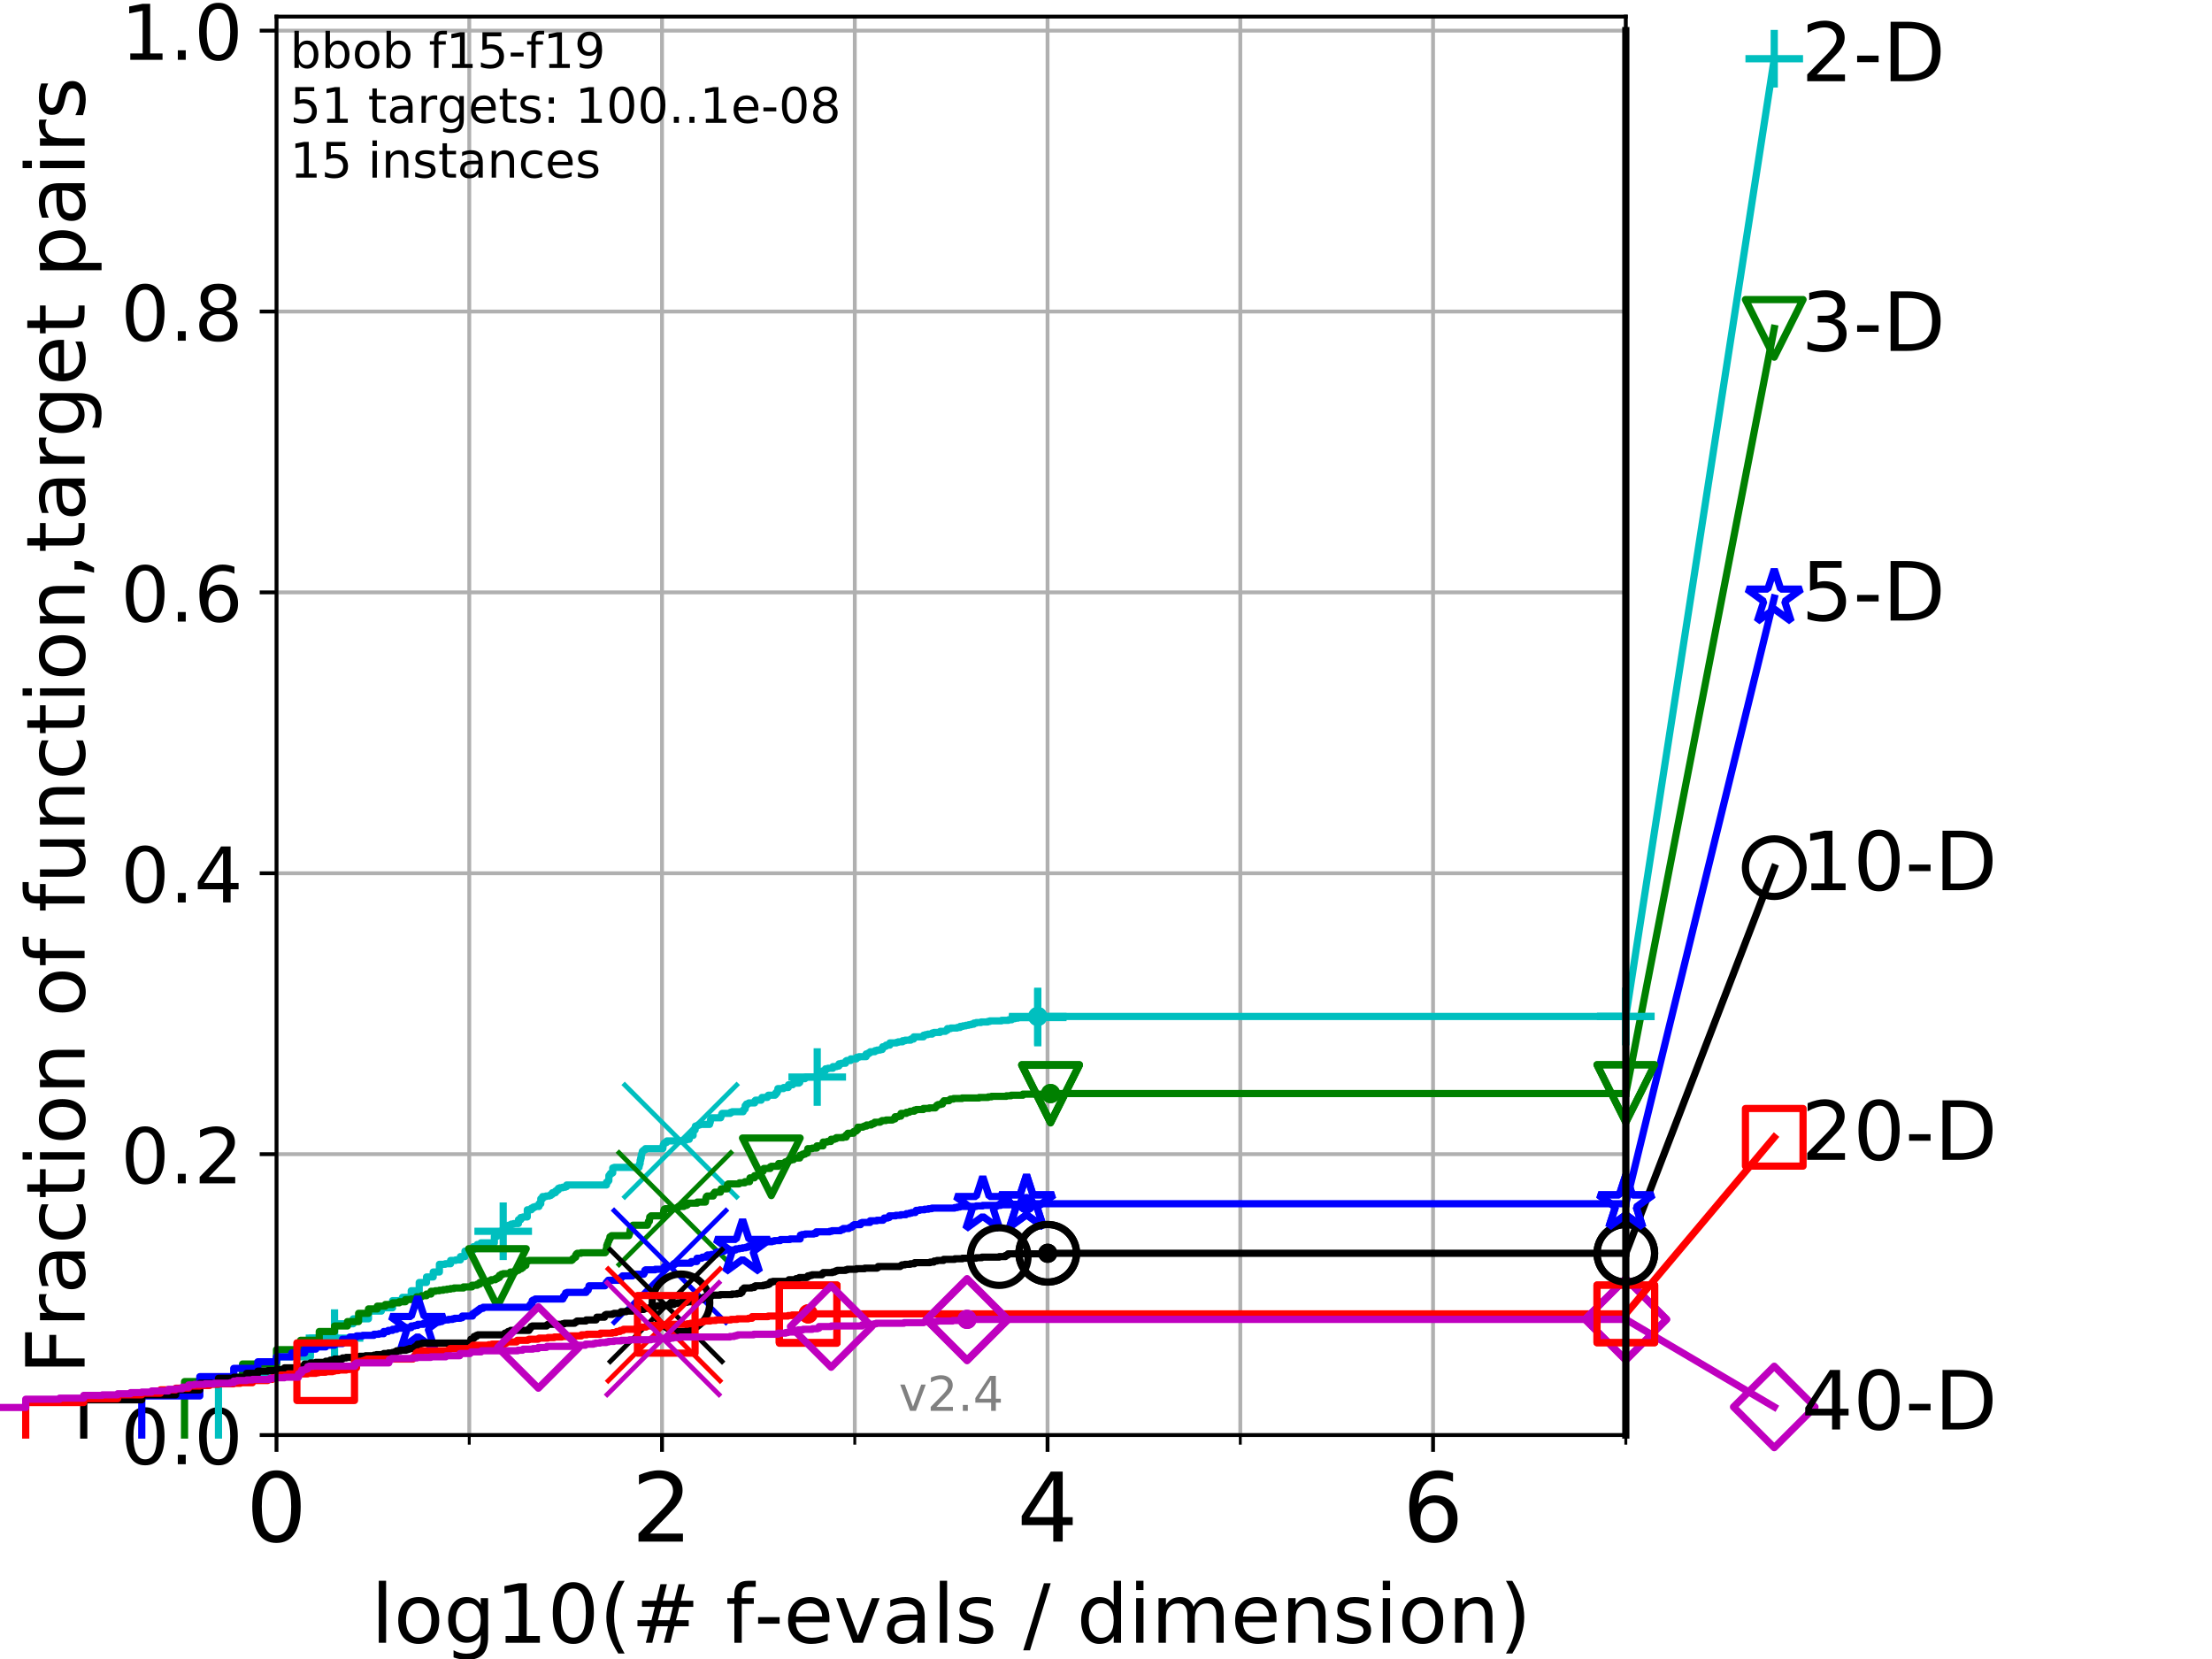 <?xml version="1.0" encoding="utf-8" standalone="no"?>
<!DOCTYPE svg PUBLIC "-//W3C//DTD SVG 1.1//EN"
  "http://www.w3.org/Graphics/SVG/1.1/DTD/svg11.dtd">
<!-- Created with matplotlib (https://matplotlib.org/) -->
<svg height="345.6pt" version="1.1" viewBox="0 0 460.8 345.6" width="460.8pt" xmlns="http://www.w3.org/2000/svg" xmlns:xlink="http://www.w3.org/1999/xlink">
 <defs>
  <style type="text/css">
*{stroke-linecap:butt;stroke-linejoin:round;}
  </style>
 </defs>
 <g id="figure_1">
  <g id="patch_1">
   <path d="M 0 345.6 
L 460.8 345.6 
L 460.8 0 
L 0 0 
z
" style="fill:#ffffff;"/>
  </g>
  <g id="axes_1">
   <g id="patch_2">
    <path d="M 57.6 298.944 
L 338.688 298.944 
L 338.688 3.456 
L 57.6 3.456 
z
" style="fill:#ffffff;"/>
   </g>
   <g id="matplotlib.axis_1">
    <g id="xtick_1">
     <g id="line2d_1">
      <path clip-path="url(#pae7aaef470)" d="M 57.6 298.944 
L 57.6 3.456 
" style="fill:none;stroke:#b0b0b0;stroke-linecap:square;stroke-width:0.8;"/>
     </g>
     <g id="line2d_2">
      <defs>
       <path d="M 0 0 
L 0 3.5 
" id="m793e39a25e" style="stroke:#000000;stroke-width:0.8;"/>
      </defs>
      <g>
       <use style="stroke:#000000;stroke-width:0.8;" x="57.6" xlink:href="#m793e39a25e" y="298.944"/>
      </g>
     </g>
     <g id="text_1">
      <!-- 0 -->
      <defs>
       <path d="M 31.781 66.406 
Q 24.172 66.406 20.328 58.906 
Q 16.5 51.422 16.5 36.375 
Q 16.5 21.391 20.328 13.891 
Q 24.172 6.391 31.781 6.391 
Q 39.453 6.391 43.281 13.891 
Q 47.125 21.391 47.125 36.375 
Q 47.125 51.422 43.281 58.906 
Q 39.453 66.406 31.781 66.406 
z
M 31.781 74.219 
Q 44.047 74.219 50.516 64.516 
Q 56.984 54.828 56.984 36.375 
Q 56.984 17.969 50.516 8.266 
Q 44.047 -1.422 31.781 -1.422 
Q 19.531 -1.422 13.062 8.266 
Q 6.594 17.969 6.594 36.375 
Q 6.594 54.828 13.062 64.516 
Q 19.531 74.219 31.781 74.219 
z
" id="DejaVuSans-48"/>
      </defs>
      <g transform="translate(51.237 321.141)scale(0.2 -0.2)">
       <use xlink:href="#DejaVuSans-48"/>
      </g>
     </g>
    </g>
    <g id="xtick_2">
     <g id="line2d_3">
      <path clip-path="url(#pae7aaef470)" d="M 137.911 298.944 
L 137.911 3.456 
" style="fill:none;stroke:#b0b0b0;stroke-linecap:square;stroke-width:0.8;"/>
     </g>
     <g id="line2d_4">
      <g>
       <use style="stroke:#000000;stroke-width:0.8;" x="137.911" xlink:href="#m793e39a25e" y="298.944"/>
      </g>
     </g>
     <g id="text_2">
      <!-- 2 -->
      <defs>
       <path d="M 19.188 8.297 
L 53.609 8.297 
L 53.609 0 
L 7.328 0 
L 7.328 8.297 
Q 12.938 14.109 22.625 23.891 
Q 32.328 33.688 34.812 36.531 
Q 39.547 41.844 41.422 45.531 
Q 43.312 49.219 43.312 52.781 
Q 43.312 58.594 39.234 62.25 
Q 35.156 65.922 28.609 65.922 
Q 23.969 65.922 18.812 64.312 
Q 13.672 62.703 7.812 59.422 
L 7.812 69.391 
Q 13.766 71.781 18.938 73 
Q 24.125 74.219 28.422 74.219 
Q 39.75 74.219 46.484 68.547 
Q 53.219 62.891 53.219 53.422 
Q 53.219 48.922 51.531 44.891 
Q 49.859 40.875 45.406 35.406 
Q 44.188 33.984 37.641 27.219 
Q 31.109 20.453 19.188 8.297 
z
" id="DejaVuSans-50"/>
      </defs>
      <g transform="translate(131.548 321.141)scale(0.2 -0.2)">
       <use xlink:href="#DejaVuSans-50"/>
      </g>
     </g>
    </g>
    <g id="xtick_3">
     <g id="line2d_5">
      <path clip-path="url(#pae7aaef470)" d="M 218.222 298.944 
L 218.222 3.456 
" style="fill:none;stroke:#b0b0b0;stroke-linecap:square;stroke-width:0.8;"/>
     </g>
     <g id="line2d_6">
      <g>
       <use style="stroke:#000000;stroke-width:0.8;" x="218.222" xlink:href="#m793e39a25e" y="298.944"/>
      </g>
     </g>
     <g id="text_3">
      <!-- 4 -->
      <defs>
       <path d="M 37.797 64.312 
L 12.891 25.391 
L 37.797 25.391 
z
M 35.203 72.906 
L 47.609 72.906 
L 47.609 25.391 
L 58.016 25.391 
L 58.016 17.188 
L 47.609 17.188 
L 47.609 0 
L 37.797 0 
L 37.797 17.188 
L 4.891 17.188 
L 4.891 26.703 
z
" id="DejaVuSans-52"/>
      </defs>
      <g transform="translate(211.859 321.141)scale(0.2 -0.2)">
       <use xlink:href="#DejaVuSans-52"/>
      </g>
     </g>
    </g>
    <g id="xtick_4">
     <g id="line2d_7">
      <path clip-path="url(#pae7aaef470)" d="M 298.533 298.944 
L 298.533 3.456 
" style="fill:none;stroke:#b0b0b0;stroke-linecap:square;stroke-width:0.8;"/>
     </g>
     <g id="line2d_8">
      <g>
       <use style="stroke:#000000;stroke-width:0.8;" x="298.533" xlink:href="#m793e39a25e" y="298.944"/>
      </g>
     </g>
     <g id="text_4">
      <!-- 6 -->
      <defs>
       <path d="M 33.016 40.375 
Q 26.375 40.375 22.484 35.828 
Q 18.609 31.297 18.609 23.391 
Q 18.609 15.531 22.484 10.953 
Q 26.375 6.391 33.016 6.391 
Q 39.656 6.391 43.531 10.953 
Q 47.406 15.531 47.406 23.391 
Q 47.406 31.297 43.531 35.828 
Q 39.656 40.375 33.016 40.375 
z
M 52.594 71.297 
L 52.594 62.312 
Q 48.875 64.062 45.094 64.984 
Q 41.312 65.922 37.594 65.922 
Q 27.828 65.922 22.672 59.328 
Q 17.531 52.734 16.797 39.406 
Q 19.672 43.656 24.016 45.922 
Q 28.375 48.188 33.594 48.188 
Q 44.578 48.188 50.953 41.516 
Q 57.328 34.859 57.328 23.391 
Q 57.328 12.156 50.688 5.359 
Q 44.047 -1.422 33.016 -1.422 
Q 20.359 -1.422 13.672 8.266 
Q 6.984 17.969 6.984 36.375 
Q 6.984 53.656 15.188 63.938 
Q 23.391 74.219 37.203 74.219 
Q 40.922 74.219 44.703 73.484 
Q 48.484 72.75 52.594 71.297 
z
" id="DejaVuSans-54"/>
      </defs>
      <g transform="translate(292.17 321.141)scale(0.2 -0.2)">
       <use xlink:href="#DejaVuSans-54"/>
      </g>
     </g>
    </g>
    <g id="xtick_5">
     <g id="line2d_9">
      <path clip-path="url(#pae7aaef470)" d="M 97.755 298.944 
L 97.755 3.456 
" style="fill:none;stroke:#b0b0b0;stroke-linecap:square;stroke-width:0.8;"/>
     </g>
     <g id="line2d_10">
      <defs>
       <path d="M 0 0 
L 0 2 
" id="ma828cec799" style="stroke:#000000;stroke-width:0.6;"/>
      </defs>
      <g>
       <use style="stroke:#000000;stroke-width:0.6;" x="97.755" xlink:href="#ma828cec799" y="298.944"/>
      </g>
     </g>
    </g>
    <g id="xtick_6">
     <g id="line2d_11">
      <path clip-path="url(#pae7aaef470)" d="M 178.066 298.944 
L 178.066 3.456 
" style="fill:none;stroke:#b0b0b0;stroke-linecap:square;stroke-width:0.8;"/>
     </g>
     <g id="line2d_12">
      <g>
       <use style="stroke:#000000;stroke-width:0.6;" x="178.066" xlink:href="#ma828cec799" y="298.944"/>
      </g>
     </g>
    </g>
    <g id="xtick_7">
     <g id="line2d_13">
      <path clip-path="url(#pae7aaef470)" d="M 258.377 298.944 
L 258.377 3.456 
" style="fill:none;stroke:#b0b0b0;stroke-linecap:square;stroke-width:0.8;"/>
     </g>
     <g id="line2d_14">
      <g>
       <use style="stroke:#000000;stroke-width:0.6;" x="258.377" xlink:href="#ma828cec799" y="298.944"/>
      </g>
     </g>
    </g>
    <g id="xtick_8">
     <g id="line2d_15">
      <path clip-path="url(#pae7aaef470)" d="M 338.688 298.944 
L 338.688 3.456 
" style="fill:none;stroke:#b0b0b0;stroke-linecap:square;stroke-width:0.8;"/>
     </g>
     <g id="line2d_16">
      <g>
       <use style="stroke:#000000;stroke-width:0.6;" x="338.688" xlink:href="#ma828cec799" y="298.944"/>
      </g>
     </g>
    </g>
    <g id="text_5">
     <!-- log10(# f-evals / dimension) -->
     <defs>
      <path d="M 9.422 75.984 
L 18.406 75.984 
L 18.406 0 
L 9.422 0 
z
" id="DejaVuSans-108"/>
      <path d="M 30.609 48.391 
Q 23.391 48.391 19.188 42.75 
Q 14.984 37.109 14.984 27.297 
Q 14.984 17.484 19.156 11.844 
Q 23.344 6.203 30.609 6.203 
Q 37.797 6.203 41.984 11.859 
Q 46.188 17.531 46.188 27.297 
Q 46.188 37.016 41.984 42.703 
Q 37.797 48.391 30.609 48.391 
z
M 30.609 56 
Q 42.328 56 49.016 48.375 
Q 55.719 40.766 55.719 27.297 
Q 55.719 13.875 49.016 6.219 
Q 42.328 -1.422 30.609 -1.422 
Q 18.844 -1.422 12.172 6.219 
Q 5.516 13.875 5.516 27.297 
Q 5.516 40.766 12.172 48.375 
Q 18.844 56 30.609 56 
z
" id="DejaVuSans-111"/>
      <path d="M 45.406 27.984 
Q 45.406 37.75 41.375 43.109 
Q 37.359 48.484 30.078 48.484 
Q 22.859 48.484 18.828 43.109 
Q 14.797 37.75 14.797 27.984 
Q 14.797 18.266 18.828 12.891 
Q 22.859 7.516 30.078 7.516 
Q 37.359 7.516 41.375 12.891 
Q 45.406 18.266 45.406 27.984 
z
M 54.391 6.781 
Q 54.391 -7.172 48.188 -13.984 
Q 42 -20.797 29.203 -20.797 
Q 24.469 -20.797 20.266 -20.094 
Q 16.062 -19.391 12.109 -17.922 
L 12.109 -9.188 
Q 16.062 -11.328 19.922 -12.344 
Q 23.781 -13.375 27.781 -13.375 
Q 36.625 -13.375 41.016 -8.766 
Q 45.406 -4.156 45.406 5.172 
L 45.406 9.625 
Q 42.625 4.781 38.281 2.391 
Q 33.938 0 27.875 0 
Q 17.828 0 11.672 7.656 
Q 5.516 15.328 5.516 27.984 
Q 5.516 40.672 11.672 48.328 
Q 17.828 56 27.875 56 
Q 33.938 56 38.281 53.609 
Q 42.625 51.219 45.406 46.391 
L 45.406 54.688 
L 54.391 54.688 
z
" id="DejaVuSans-103"/>
      <path d="M 12.406 8.297 
L 28.516 8.297 
L 28.516 63.922 
L 10.984 60.406 
L 10.984 69.391 
L 28.422 72.906 
L 38.281 72.906 
L 38.281 8.297 
L 54.391 8.297 
L 54.391 0 
L 12.406 0 
z
" id="DejaVuSans-49"/>
      <path d="M 31 75.875 
Q 24.469 64.656 21.281 53.656 
Q 18.109 42.672 18.109 31.391 
Q 18.109 20.125 21.312 9.062 
Q 24.516 -2 31 -13.188 
L 23.188 -13.188 
Q 15.875 -1.703 12.234 9.375 
Q 8.594 20.453 8.594 31.391 
Q 8.594 42.281 12.203 53.312 
Q 15.828 64.359 23.188 75.875 
z
" id="DejaVuSans-40"/>
      <path d="M 51.125 44 
L 36.922 44 
L 32.812 27.688 
L 47.125 27.688 
z
M 43.797 71.781 
L 38.719 51.516 
L 52.984 51.516 
L 58.109 71.781 
L 65.922 71.781 
L 60.891 51.516 
L 76.125 51.516 
L 76.125 44 
L 58.984 44 
L 54.984 27.688 
L 70.516 27.688 
L 70.516 20.219 
L 53.078 20.219 
L 48 0 
L 40.188 0 
L 45.219 20.219 
L 30.906 20.219 
L 25.875 0 
L 18.016 0 
L 23.094 20.219 
L 7.719 20.219 
L 7.719 27.688 
L 24.906 27.688 
L 29 44 
L 13.281 44 
L 13.281 51.516 
L 30.906 51.516 
L 35.891 71.781 
z
" id="DejaVuSans-35"/>
      <path id="DejaVuSans-32"/>
      <path d="M 37.109 75.984 
L 37.109 68.5 
L 28.516 68.5 
Q 23.688 68.5 21.797 66.547 
Q 19.922 64.594 19.922 59.516 
L 19.922 54.688 
L 34.719 54.688 
L 34.719 47.703 
L 19.922 47.703 
L 19.922 0 
L 10.891 0 
L 10.891 47.703 
L 2.297 47.703 
L 2.297 54.688 
L 10.891 54.688 
L 10.891 58.5 
Q 10.891 67.625 15.141 71.797 
Q 19.391 75.984 28.609 75.984 
z
" id="DejaVuSans-102"/>
      <path d="M 4.891 31.391 
L 31.203 31.391 
L 31.203 23.391 
L 4.891 23.391 
z
" id="DejaVuSans-45"/>
      <path d="M 56.203 29.594 
L 56.203 25.203 
L 14.891 25.203 
Q 15.484 15.922 20.484 11.062 
Q 25.484 6.203 34.422 6.203 
Q 39.594 6.203 44.453 7.469 
Q 49.312 8.734 54.109 11.281 
L 54.109 2.781 
Q 49.266 0.734 44.188 -0.344 
Q 39.109 -1.422 33.891 -1.422 
Q 20.797 -1.422 13.156 6.188 
Q 5.516 13.812 5.516 26.812 
Q 5.516 40.234 12.766 48.109 
Q 20.016 56 32.328 56 
Q 43.359 56 49.781 48.891 
Q 56.203 41.797 56.203 29.594 
z
M 47.219 32.234 
Q 47.125 39.594 43.094 43.984 
Q 39.062 48.391 32.422 48.391 
Q 24.906 48.391 20.391 44.141 
Q 15.875 39.891 15.188 32.172 
z
" id="DejaVuSans-101"/>
      <path d="M 2.984 54.688 
L 12.5 54.688 
L 29.594 8.797 
L 46.688 54.688 
L 56.203 54.688 
L 35.688 0 
L 23.484 0 
z
" id="DejaVuSans-118"/>
      <path d="M 34.281 27.484 
Q 23.391 27.484 19.188 25 
Q 14.984 22.516 14.984 16.5 
Q 14.984 11.719 18.141 8.906 
Q 21.297 6.109 26.703 6.109 
Q 34.188 6.109 38.703 11.406 
Q 43.219 16.703 43.219 25.484 
L 43.219 27.484 
z
M 52.203 31.203 
L 52.203 0 
L 43.219 0 
L 43.219 8.297 
Q 40.141 3.328 35.547 0.953 
Q 30.953 -1.422 24.312 -1.422 
Q 15.922 -1.422 10.953 3.297 
Q 6 8.016 6 15.922 
Q 6 25.141 12.172 29.828 
Q 18.359 34.516 30.609 34.516 
L 43.219 34.516 
L 43.219 35.406 
Q 43.219 41.609 39.141 45 
Q 35.062 48.391 27.688 48.391 
Q 23 48.391 18.547 47.266 
Q 14.109 46.141 10.016 43.891 
L 10.016 52.203 
Q 14.938 54.109 19.578 55.047 
Q 24.219 56 28.609 56 
Q 40.484 56 46.344 49.844 
Q 52.203 43.703 52.203 31.203 
z
" id="DejaVuSans-97"/>
      <path d="M 44.281 53.078 
L 44.281 44.578 
Q 40.484 46.531 36.375 47.5 
Q 32.281 48.484 27.875 48.484 
Q 21.188 48.484 17.844 46.438 
Q 14.5 44.391 14.5 40.281 
Q 14.5 37.156 16.891 35.375 
Q 19.281 33.594 26.516 31.984 
L 29.594 31.297 
Q 39.156 29.25 43.188 25.516 
Q 47.219 21.781 47.219 15.094 
Q 47.219 7.469 41.188 3.016 
Q 35.156 -1.422 24.609 -1.422 
Q 20.219 -1.422 15.453 -0.562 
Q 10.688 0.297 5.422 2 
L 5.422 11.281 
Q 10.406 8.688 15.234 7.391 
Q 20.062 6.109 24.812 6.109 
Q 31.156 6.109 34.562 8.281 
Q 37.984 10.453 37.984 14.406 
Q 37.984 18.062 35.516 20.016 
Q 33.062 21.969 24.703 23.781 
L 21.578 24.516 
Q 13.234 26.266 9.516 29.906 
Q 5.812 33.547 5.812 39.891 
Q 5.812 47.609 11.281 51.797 
Q 16.75 56 26.812 56 
Q 31.781 56 36.172 55.266 
Q 40.578 54.547 44.281 53.078 
z
" id="DejaVuSans-115"/>
      <path d="M 25.391 72.906 
L 33.688 72.906 
L 8.297 -9.281 
L 0 -9.281 
z
" id="DejaVuSans-47"/>
      <path d="M 45.406 46.391 
L 45.406 75.984 
L 54.391 75.984 
L 54.391 0 
L 45.406 0 
L 45.406 8.203 
Q 42.578 3.328 38.25 0.953 
Q 33.938 -1.422 27.875 -1.422 
Q 17.969 -1.422 11.734 6.484 
Q 5.516 14.406 5.516 27.297 
Q 5.516 40.188 11.734 48.094 
Q 17.969 56 27.875 56 
Q 33.938 56 38.25 53.625 
Q 42.578 51.266 45.406 46.391 
z
M 14.797 27.297 
Q 14.797 17.391 18.875 11.75 
Q 22.953 6.109 30.078 6.109 
Q 37.203 6.109 41.297 11.75 
Q 45.406 17.391 45.406 27.297 
Q 45.406 37.203 41.297 42.844 
Q 37.203 48.484 30.078 48.484 
Q 22.953 48.484 18.875 42.844 
Q 14.797 37.203 14.797 27.297 
z
" id="DejaVuSans-100"/>
      <path d="M 9.422 54.688 
L 18.406 54.688 
L 18.406 0 
L 9.422 0 
z
M 9.422 75.984 
L 18.406 75.984 
L 18.406 64.594 
L 9.422 64.594 
z
" id="DejaVuSans-105"/>
      <path d="M 52 44.188 
Q 55.375 50.25 60.062 53.125 
Q 64.75 56 71.094 56 
Q 79.641 56 84.281 50.016 
Q 88.922 44.047 88.922 33.016 
L 88.922 0 
L 79.891 0 
L 79.891 32.719 
Q 79.891 40.578 77.094 44.375 
Q 74.312 48.188 68.609 48.188 
Q 61.625 48.188 57.562 43.547 
Q 53.516 38.922 53.516 30.906 
L 53.516 0 
L 44.484 0 
L 44.484 32.719 
Q 44.484 40.625 41.703 44.406 
Q 38.922 48.188 33.109 48.188 
Q 26.219 48.188 22.156 43.531 
Q 18.109 38.875 18.109 30.906 
L 18.109 0 
L 9.078 0 
L 9.078 54.688 
L 18.109 54.688 
L 18.109 46.188 
Q 21.188 51.219 25.484 53.609 
Q 29.781 56 35.688 56 
Q 41.656 56 45.828 52.969 
Q 50 49.953 52 44.188 
z
" id="DejaVuSans-109"/>
      <path d="M 54.891 33.016 
L 54.891 0 
L 45.906 0 
L 45.906 32.719 
Q 45.906 40.484 42.875 44.328 
Q 39.844 48.188 33.797 48.188 
Q 26.516 48.188 22.312 43.547 
Q 18.109 38.922 18.109 30.906 
L 18.109 0 
L 9.078 0 
L 9.078 54.688 
L 18.109 54.688 
L 18.109 46.188 
Q 21.344 51.125 25.703 53.562 
Q 30.078 56 35.797 56 
Q 45.219 56 50.047 50.172 
Q 54.891 44.344 54.891 33.016 
z
" id="DejaVuSans-110"/>
      <path d="M 8.016 75.875 
L 15.828 75.875 
Q 23.141 64.359 26.781 53.312 
Q 30.422 42.281 30.422 31.391 
Q 30.422 20.453 26.781 9.375 
Q 23.141 -1.703 15.828 -13.188 
L 8.016 -13.188 
Q 14.5 -2 17.703 9.062 
Q 20.906 20.125 20.906 31.391 
Q 20.906 42.672 17.703 53.656 
Q 14.5 64.656 8.016 75.875 
z
" id="DejaVuSans-41"/>
     </defs>
     <g transform="translate(77.303 342.218)scale(0.17 -0.17)">
      <use xlink:href="#DejaVuSans-108"/>
      <use x="27.783" xlink:href="#DejaVuSans-111"/>
      <use x="88.965" xlink:href="#DejaVuSans-103"/>
      <use x="152.441" xlink:href="#DejaVuSans-49"/>
      <use x="216.064" xlink:href="#DejaVuSans-48"/>
      <use x="279.688" xlink:href="#DejaVuSans-40"/>
      <use x="318.701" xlink:href="#DejaVuSans-35"/>
      <use x="402.49" xlink:href="#DejaVuSans-32"/>
      <use x="434.277" xlink:href="#DejaVuSans-102"/>
      <use x="469.404" xlink:href="#DejaVuSans-45"/>
      <use x="505.488" xlink:href="#DejaVuSans-101"/>
      <use x="567.012" xlink:href="#DejaVuSans-118"/>
      <use x="626.191" xlink:href="#DejaVuSans-97"/>
      <use x="687.471" xlink:href="#DejaVuSans-108"/>
      <use x="715.254" xlink:href="#DejaVuSans-115"/>
      <use x="767.354" xlink:href="#DejaVuSans-32"/>
      <use x="799.141" xlink:href="#DejaVuSans-47"/>
      <use x="832.832" xlink:href="#DejaVuSans-32"/>
      <use x="864.619" xlink:href="#DejaVuSans-100"/>
      <use x="928.096" xlink:href="#DejaVuSans-105"/>
      <use x="955.879" xlink:href="#DejaVuSans-109"/>
      <use x="1053.291" xlink:href="#DejaVuSans-101"/>
      <use x="1114.814" xlink:href="#DejaVuSans-110"/>
      <use x="1178.193" xlink:href="#DejaVuSans-115"/>
      <use x="1230.293" xlink:href="#DejaVuSans-105"/>
      <use x="1258.076" xlink:href="#DejaVuSans-111"/>
      <use x="1319.258" xlink:href="#DejaVuSans-110"/>
      <use x="1382.637" xlink:href="#DejaVuSans-41"/>
     </g>
    </g>
   </g>
   <g id="matplotlib.axis_2">
    <g id="ytick_1">
     <g id="line2d_17">
      <path clip-path="url(#pae7aaef470)" d="M 57.6 298.944 
L 338.688 298.944 
" style="fill:none;stroke:#b0b0b0;stroke-linecap:square;stroke-width:0.8;"/>
     </g>
     <g id="line2d_18">
      <defs>
       <path d="M 0 0 
L -3.5 0 
" id="mb5a79f495c" style="stroke:#000000;stroke-width:0.8;"/>
      </defs>
      <g>
       <use style="stroke:#000000;stroke-width:0.8;" x="57.6" xlink:href="#mb5a79f495c" y="298.944"/>
      </g>
     </g>
     <g id="text_6">
      <!-- 0.0 -->
      <defs>
       <path d="M 10.688 12.406 
L 21 12.406 
L 21 0 
L 10.688 0 
z
" id="DejaVuSans-46"/>
      </defs>
      <g transform="translate(25.155 305.023)scale(0.16 -0.16)">
       <use xlink:href="#DejaVuSans-48"/>
       <use x="63.623" xlink:href="#DejaVuSans-46"/>
       <use x="95.41" xlink:href="#DejaVuSans-48"/>
      </g>
     </g>
    </g>
    <g id="ytick_2">
     <g id="line2d_19">
      <path clip-path="url(#pae7aaef470)" d="M 57.6 240.432 
L 338.688 240.432 
" style="fill:none;stroke:#b0b0b0;stroke-linecap:square;stroke-width:0.8;"/>
     </g>
     <g id="line2d_20">
      <g>
       <use style="stroke:#000000;stroke-width:0.8;" x="57.6" xlink:href="#mb5a79f495c" y="240.432"/>
      </g>
     </g>
     <g id="text_7">
      <!-- 0.2 -->
      <g transform="translate(25.155 246.51)scale(0.16 -0.16)">
       <use xlink:href="#DejaVuSans-48"/>
       <use x="63.623" xlink:href="#DejaVuSans-46"/>
       <use x="95.41" xlink:href="#DejaVuSans-50"/>
      </g>
     </g>
    </g>
    <g id="ytick_3">
     <g id="line2d_21">
      <path clip-path="url(#pae7aaef470)" d="M 57.6 181.919 
L 338.688 181.919 
" style="fill:none;stroke:#b0b0b0;stroke-linecap:square;stroke-width:0.8;"/>
     </g>
     <g id="line2d_22">
      <g>
       <use style="stroke:#000000;stroke-width:0.8;" x="57.6" xlink:href="#mb5a79f495c" y="181.919"/>
      </g>
     </g>
     <g id="text_8">
      <!-- 0.4 -->
      <g transform="translate(25.155 187.998)scale(0.16 -0.16)">
       <use xlink:href="#DejaVuSans-48"/>
       <use x="63.623" xlink:href="#DejaVuSans-46"/>
       <use x="95.41" xlink:href="#DejaVuSans-52"/>
      </g>
     </g>
    </g>
    <g id="ytick_4">
     <g id="line2d_23">
      <path clip-path="url(#pae7aaef470)" d="M 57.6 123.407 
L 338.688 123.407 
" style="fill:none;stroke:#b0b0b0;stroke-linecap:square;stroke-width:0.8;"/>
     </g>
     <g id="line2d_24">
      <g>
       <use style="stroke:#000000;stroke-width:0.8;" x="57.6" xlink:href="#mb5a79f495c" y="123.407"/>
      </g>
     </g>
     <g id="text_9">
      <!-- 0.6 -->
      <g transform="translate(25.155 129.485)scale(0.16 -0.16)">
       <use xlink:href="#DejaVuSans-48"/>
       <use x="63.623" xlink:href="#DejaVuSans-46"/>
       <use x="95.41" xlink:href="#DejaVuSans-54"/>
      </g>
     </g>
    </g>
    <g id="ytick_5">
     <g id="line2d_25">
      <path clip-path="url(#pae7aaef470)" d="M 57.6 64.894 
L 338.688 64.894 
" style="fill:none;stroke:#b0b0b0;stroke-linecap:square;stroke-width:0.8;"/>
     </g>
     <g id="line2d_26">
      <g>
       <use style="stroke:#000000;stroke-width:0.8;" x="57.6" xlink:href="#mb5a79f495c" y="64.894"/>
      </g>
     </g>
     <g id="text_10">
      <!-- 0.8 -->
      <defs>
       <path d="M 31.781 34.625 
Q 24.75 34.625 20.719 30.859 
Q 16.703 27.094 16.703 20.516 
Q 16.703 13.922 20.719 10.156 
Q 24.75 6.391 31.781 6.391 
Q 38.812 6.391 42.859 10.172 
Q 46.922 13.969 46.922 20.516 
Q 46.922 27.094 42.891 30.859 
Q 38.875 34.625 31.781 34.625 
z
M 21.922 38.812 
Q 15.578 40.375 12.031 44.719 
Q 8.5 49.078 8.5 55.328 
Q 8.5 64.062 14.719 69.141 
Q 20.953 74.219 31.781 74.219 
Q 42.672 74.219 48.875 69.141 
Q 55.078 64.062 55.078 55.328 
Q 55.078 49.078 51.531 44.719 
Q 48 40.375 41.703 38.812 
Q 48.828 37.156 52.797 32.312 
Q 56.781 27.484 56.781 20.516 
Q 56.781 9.906 50.312 4.234 
Q 43.844 -1.422 31.781 -1.422 
Q 19.734 -1.422 13.25 4.234 
Q 6.781 9.906 6.781 20.516 
Q 6.781 27.484 10.781 32.312 
Q 14.797 37.156 21.922 38.812 
z
M 18.312 54.391 
Q 18.312 48.734 21.844 45.562 
Q 25.391 42.391 31.781 42.391 
Q 38.141 42.391 41.719 45.562 
Q 45.312 48.734 45.312 54.391 
Q 45.312 60.062 41.719 63.234 
Q 38.141 66.406 31.781 66.406 
Q 25.391 66.406 21.844 63.234 
Q 18.312 60.062 18.312 54.391 
z
" id="DejaVuSans-56"/>
      </defs>
      <g transform="translate(25.155 70.973)scale(0.16 -0.16)">
       <use xlink:href="#DejaVuSans-48"/>
       <use x="63.623" xlink:href="#DejaVuSans-46"/>
       <use x="95.41" xlink:href="#DejaVuSans-56"/>
      </g>
     </g>
    </g>
    <g id="ytick_6">
     <g id="line2d_27">
      <path clip-path="url(#pae7aaef470)" d="M 57.6 6.382 
L 338.688 6.382 
" style="fill:none;stroke:#b0b0b0;stroke-linecap:square;stroke-width:0.8;"/>
     </g>
     <g id="line2d_28">
      <g>
       <use style="stroke:#000000;stroke-width:0.8;" x="57.6" xlink:href="#mb5a79f495c" y="6.382"/>
      </g>
     </g>
     <g id="text_11">
      <!-- 1.0 -->
      <g transform="translate(25.155 12.46)scale(0.16 -0.16)">
       <use xlink:href="#DejaVuSans-49"/>
       <use x="63.623" xlink:href="#DejaVuSans-46"/>
       <use x="95.41" xlink:href="#DejaVuSans-48"/>
      </g>
     </g>
    </g>
    <g id="text_12">
     <!-- Fraction of function,target pairs -->
     <defs>
      <path d="M 9.812 72.906 
L 51.703 72.906 
L 51.703 64.594 
L 19.672 64.594 
L 19.672 43.109 
L 48.578 43.109 
L 48.578 34.812 
L 19.672 34.812 
L 19.672 0 
L 9.812 0 
z
" id="DejaVuSans-70"/>
      <path d="M 41.109 46.297 
Q 39.594 47.172 37.812 47.578 
Q 36.031 48 33.891 48 
Q 26.266 48 22.188 43.047 
Q 18.109 38.094 18.109 28.812 
L 18.109 0 
L 9.078 0 
L 9.078 54.688 
L 18.109 54.688 
L 18.109 46.188 
Q 20.953 51.172 25.484 53.578 
Q 30.031 56 36.531 56 
Q 37.453 56 38.578 55.875 
Q 39.703 55.766 41.062 55.516 
z
" id="DejaVuSans-114"/>
      <path d="M 48.781 52.594 
L 48.781 44.188 
Q 44.969 46.297 41.141 47.344 
Q 37.312 48.391 33.406 48.391 
Q 24.656 48.391 19.812 42.844 
Q 14.984 37.312 14.984 27.297 
Q 14.984 17.281 19.812 11.734 
Q 24.656 6.203 33.406 6.203 
Q 37.312 6.203 41.141 7.25 
Q 44.969 8.297 48.781 10.406 
L 48.781 2.094 
Q 45.016 0.344 40.984 -0.531 
Q 36.969 -1.422 32.422 -1.422 
Q 20.062 -1.422 12.781 6.344 
Q 5.516 14.109 5.516 27.297 
Q 5.516 40.672 12.859 48.328 
Q 20.219 56 33.016 56 
Q 37.156 56 41.109 55.141 
Q 45.062 54.297 48.781 52.594 
z
" id="DejaVuSans-99"/>
      <path d="M 18.312 70.219 
L 18.312 54.688 
L 36.812 54.688 
L 36.812 47.703 
L 18.312 47.703 
L 18.312 18.016 
Q 18.312 11.328 20.141 9.422 
Q 21.969 7.516 27.594 7.516 
L 36.812 7.516 
L 36.812 0 
L 27.594 0 
Q 17.188 0 13.234 3.875 
Q 9.281 7.766 9.281 18.016 
L 9.281 47.703 
L 2.688 47.703 
L 2.688 54.688 
L 9.281 54.688 
L 9.281 70.219 
z
" id="DejaVuSans-116"/>
      <path d="M 8.5 21.578 
L 8.5 54.688 
L 17.484 54.688 
L 17.484 21.922 
Q 17.484 14.156 20.5 10.266 
Q 23.531 6.391 29.594 6.391 
Q 36.859 6.391 41.078 11.031 
Q 45.312 15.672 45.312 23.688 
L 45.312 54.688 
L 54.297 54.688 
L 54.297 0 
L 45.312 0 
L 45.312 8.406 
Q 42.047 3.422 37.719 1 
Q 33.406 -1.422 27.688 -1.422 
Q 18.266 -1.422 13.375 4.438 
Q 8.5 10.297 8.5 21.578 
z
M 31.109 56 
z
" id="DejaVuSans-117"/>
      <path d="M 11.719 12.406 
L 22.016 12.406 
L 22.016 4 
L 14.016 -11.625 
L 7.719 -11.625 
L 11.719 4 
z
" id="DejaVuSans-44"/>
      <path d="M 18.109 8.203 
L 18.109 -20.797 
L 9.078 -20.797 
L 9.078 54.688 
L 18.109 54.688 
L 18.109 46.391 
Q 20.953 51.266 25.266 53.625 
Q 29.594 56 35.594 56 
Q 45.562 56 51.781 48.094 
Q 58.016 40.188 58.016 27.297 
Q 58.016 14.406 51.781 6.484 
Q 45.562 -1.422 35.594 -1.422 
Q 29.594 -1.422 25.266 0.953 
Q 20.953 3.328 18.109 8.203 
z
M 48.688 27.297 
Q 48.688 37.203 44.609 42.844 
Q 40.531 48.484 33.406 48.484 
Q 26.266 48.484 22.188 42.844 
Q 18.109 37.203 18.109 27.297 
Q 18.109 17.391 22.188 11.75 
Q 26.266 6.109 33.406 6.109 
Q 40.531 6.109 44.609 11.75 
Q 48.688 17.391 48.688 27.297 
z
" id="DejaVuSans-112"/>
     </defs>
     <g transform="translate(17.62 286.339)rotate(-90)scale(0.17 -0.17)">
      <use xlink:href="#DejaVuSans-70"/>
      <use x="57.41" xlink:href="#DejaVuSans-114"/>
      <use x="98.523" xlink:href="#DejaVuSans-97"/>
      <use x="159.803" xlink:href="#DejaVuSans-99"/>
      <use x="214.783" xlink:href="#DejaVuSans-116"/>
      <use x="253.992" xlink:href="#DejaVuSans-105"/>
      <use x="281.775" xlink:href="#DejaVuSans-111"/>
      <use x="342.957" xlink:href="#DejaVuSans-110"/>
      <use x="406.336" xlink:href="#DejaVuSans-32"/>
      <use x="438.123" xlink:href="#DejaVuSans-111"/>
      <use x="499.305" xlink:href="#DejaVuSans-102"/>
      <use x="534.51" xlink:href="#DejaVuSans-32"/>
      <use x="566.297" xlink:href="#DejaVuSans-102"/>
      <use x="601.502" xlink:href="#DejaVuSans-117"/>
      <use x="664.881" xlink:href="#DejaVuSans-110"/>
      <use x="728.26" xlink:href="#DejaVuSans-99"/>
      <use x="783.24" xlink:href="#DejaVuSans-116"/>
      <use x="822.449" xlink:href="#DejaVuSans-105"/>
      <use x="850.232" xlink:href="#DejaVuSans-111"/>
      <use x="911.414" xlink:href="#DejaVuSans-110"/>
      <use x="974.793" xlink:href="#DejaVuSans-44"/>
      <use x="1006.58" xlink:href="#DejaVuSans-116"/>
      <use x="1045.789" xlink:href="#DejaVuSans-97"/>
      <use x="1107.068" xlink:href="#DejaVuSans-114"/>
      <use x="1148.166" xlink:href="#DejaVuSans-103"/>
      <use x="1211.643" xlink:href="#DejaVuSans-101"/>
      <use x="1273.166" xlink:href="#DejaVuSans-116"/>
      <use x="1312.375" xlink:href="#DejaVuSans-32"/>
      <use x="1344.162" xlink:href="#DejaVuSans-112"/>
      <use x="1407.639" xlink:href="#DejaVuSans-97"/>
      <use x="1468.918" xlink:href="#DejaVuSans-105"/>
      <use x="1496.701" xlink:href="#DejaVuSans-114"/>
      <use x="1537.814" xlink:href="#DejaVuSans-115"/>
     </g>
    </g>
   </g>
   <g id="line2d_29">
    <defs>
     <path d="M 0 1.5 
C 0.398 1.5 0.779 1.342 1.061 1.061 
C 1.342 0.779 1.5 0.398 1.5 0 
C 1.5 -0.398 1.342 -0.779 1.061 -1.061 
C 0.779 -1.342 0.398 -1.5 0 -1.5 
C -0.398 -1.5 -0.779 -1.342 -1.061 -1.061 
C -1.342 -0.779 -1.5 -0.398 -1.5 0 
C -1.5 0.398 -1.342 0.779 -1.061 1.061 
C -0.779 1.342 -0.398 1.5 0 1.5 
z
" id="me6a1dfaa08" style="stroke:#00bfbf;"/>
    </defs>
    <g>
     <use style="fill:#00bfbf;stroke:#00bfbf;" x="216.18" xlink:href="#me6a1dfaa08" y="211.749"/>
     <use style="fill:#00bfbf;stroke:#00bfbf;" x="216.18" xlink:href="#me6a1dfaa08" y="211.749"/>
    </g>
   </g>
   <g id="line2d_30">
    <path d="M 45.512 298.944 
L 45.512 286.897 
L 57.6 286.897 
L 57.6 282.652 
L 64.671 282.652 
L 64.671 278.751 
L 69.688 278.751 
L 69.688 275.768 
L 73.579 275.768 
L 73.579 274.736 
L 76.759 274.736 
L 76.759 273.13 
L 79.447 273.13 
L 79.447 272.441 
L 81.776 272.441 
L 81.776 270.95 
L 83.83 270.95 
L 83.83 270.261 
L 85.667 270.261 
L 85.667 268.885 
L 87.33 268.885 
L 87.33 267.164 
L 88.847 267.164 
L 88.847 266.016 
L 90.243 266.016 
L 90.243 264.984 
L 91.535 264.984 
L 91.535 263.378 
L 92.738 263.378 
L 92.738 263.263 
L 93.864 263.263 
L 93.864 262.574 
L 94.921 262.574 
L 94.921 262.46 
L 95.918 262.46 
L 95.918 261.771 
L 96.861 261.771 
L 96.861 260.624 
L 97.755 260.624 
L 97.755 260.395 
L 98.606 260.395 
L 98.606 259.706 
L 99.418 259.706 
L 99.418 259.247 
L 100.193 259.247 
L 100.193 258.903 
L 102.989 258.903 
L 102.989 257.526 
L 103.623 257.526 
L 103.623 256.838 
L 104.235 256.838 
L 104.235 256.494 
L 104.826 256.494 
L 104.826 256.15 
L 105.398 256.15 
L 105.398 255.346 
L 105.952 255.346 
L 105.952 255.232 
L 106.489 255.232 
L 106.489 255.002 
L 107.009 255.002 
L 107.009 254.888 
L 108.006 254.888 
L 108.006 254.084 
L 108.484 254.084 
L 108.484 253.626 
L 108.949 253.626 
L 108.949 253.511 
L 109.843 253.511 
L 109.843 252.019 
L 110.694 252.019 
L 110.694 251.675 
L 111.105 251.675 
L 111.105 251.446 
L 111.506 251.446 
L 111.506 251.331 
L 112.281 251.331 
L 112.281 250.757 
L 112.656 250.757 
L 112.656 249.725 
L 113.023 249.725 
L 113.023 249.266 
L 113.735 249.266 
L 113.735 249.151 
L 114.419 249.151 
L 114.419 249.036 
L 114.751 249.036 
L 114.751 248.807 
L 115.077 248.807 
L 115.077 248.463 
L 115.711 248.463 
L 115.711 248.118 
L 116.02 248.118 
L 116.02 247.889 
L 116.323 247.889 
L 116.323 247.545 
L 116.621 247.545 
L 116.621 247.43 
L 117.203 247.43 
L 117.203 247.315 
L 117.765 247.315 
L 117.765 247.201 
L 118.04 247.201 
L 118.04 246.856 
L 126.338 246.856 
L 126.338 246.283 
L 126.507 246.283 
L 126.507 246.168 
L 126.674 246.168 
L 126.674 245.939 
L 126.839 245.939 
L 126.839 244.906 
L 127.003 244.906 
L 127.003 244.677 
L 127.165 244.677 
L 127.165 244.447 
L 127.485 244.447 
L 127.485 244.332 
L 127.643 244.332 
L 127.643 243.3 
L 127.954 243.3 
L 127.954 243.185 
L 133.125 243.185 
L 133.125 242.726 
L 133.239 242.726 
L 133.239 242.382 
L 133.353 242.382 
L 133.353 241.694 
L 133.466 241.694 
L 133.466 241.235 
L 133.578 241.235 
L 133.578 240.546 
L 133.689 240.546 
L 133.8 239.858 
L 133.91 239.858 
L 134.019 239.628 
L 134.236 239.628 
L 134.236 239.514 
L 134.45 239.514 
L 134.45 239.284 
L 138.084 239.284 
L 138.171 238.481 
L 138.256 238.481 
L 138.341 238.137 
L 138.511 238.137 
L 138.511 238.022 
L 138.845 238.022 
L 138.927 237.678 
L 142.216 237.678 
L 142.216 237.563 
L 142.686 237.563 
L 142.686 237.449 
L 143.08 237.449 
L 143.08 237.334 
L 143.591 237.334 
L 143.654 236.531 
L 144.391 236.531 
L 144.391 235.613 
L 144.57 235.613 
L 144.57 235.383 
L 144.807 235.383 
L 144.865 234.58 
L 145.213 234.58 
L 145.213 234.466 
L 145.441 234.466 
L 145.441 234.351 
L 145.777 234.351 
L 145.777 234.236 
L 147.819 234.236 
L 147.918 233.777 
L 147.967 233.777 
L 148.015 233.204 
L 148.161 233.204 
L 148.21 232.859 
L 150.129 232.859 
L 150.172 232.515 
L 150.258 232.515 
L 150.344 232.056 
L 150.429 232.056 
L 150.429 231.941 
L 152.13 231.941 
L 152.169 231.712 
L 152.512 231.712 
L 152.512 231.597 
L 154.807 231.597 
L 154.807 231.253 
L 154.939 231.253 
L 154.939 231.138 
L 155.103 231.138 
L 155.103 231.024 
L 155.232 231.024 
L 155.232 230.335 
L 155.489 230.335 
L 155.489 229.991 
L 155.804 229.991 
L 155.804 229.876 
L 155.991 229.876 
L 155.991 229.762 
L 157.215 229.762 
L 157.272 229.303 
L 157.387 229.303 
L 157.387 229.188 
L 158.573 229.188 
L 158.679 228.729 
L 158.732 228.729 
L 158.732 228.614 
L 159.858 228.614 
L 159.932 228.27 
L 160.055 228.27 
L 160.055 228.155 
L 161.443 228.155 
L 161.443 228.041 
L 161.578 228.041 
L 161.578 227.696 
L 161.867 227.696 
L 161.867 227.352 
L 162.021 227.352 
L 162.043 226.779 
L 163.206 226.779 
L 163.246 226.549 
L 164.218 226.549 
L 164.257 225.976 
L 165.139 225.976 
L 165.212 225.631 
L 166.443 225.631 
L 166.443 225.517 
L 166.595 225.517 
L 166.662 224.943 
L 166.796 224.943 
L 166.796 224.828 
L 167.011 224.828 
L 167.011 224.713 
L 167.688 224.713 
L 167.688 224.484 
L 167.814 224.484 
L 167.814 224.369 
L 170.242 224.369 
L 170.256 224.025 
L 170.419 224.025 
L 170.527 223.566 
L 170.741 223.566 
L 170.741 223.451 
L 171.289 223.451 
L 171.353 223.107 
L 171.896 223.107 
L 171.97 222.648 
L 172.506 222.648 
L 172.506 222.534 
L 173.508 222.534 
L 173.508 222.189 
L 174.294 222.189 
L 174.294 222.075 
L 174.754 222.075 
L 174.775 221.616 
L 175.263 221.616 
L 175.263 221.501 
L 176.132 221.501 
L 176.2 221.042 
L 176.364 221.042 
L 176.364 220.927 
L 177.208 220.927 
L 177.227 220.583 
L 178.412 220.583 
L 178.48 220.239 
L 178.967 220.239 
L 178.967 220.124 
L 180.428 220.124 
L 180.428 219.551 
L 180.923 219.551 
L 180.96 219.321 
L 181.275 219.321 
L 181.289 219.092 
L 182.235 219.092 
L 182.289 218.862 
L 182.715 218.862 
L 182.715 218.747 
L 183.345 218.747 
L 183.345 218.633 
L 183.79 218.633 
L 183.872 218.059 
L 184.31 218.059 
L 184.31 217.944 
L 184.582 217.944 
L 184.582 217.715 
L 185.368 217.715 
L 185.368 217.256 
L 186.747 217.256 
L 186.747 217.141 
L 187.119 217.141 
L 187.119 217.027 
L 188.024 217.027 
L 188.024 216.797 
L 188.586 216.797 
L 188.586 216.682 
L 189.731 216.682 
L 189.731 216.453 
L 190.328 216.453 
L 190.362 215.994 
L 192.363 215.994 
L 192.393 215.65 
L 192.795 215.65 
L 192.795 215.535 
L 193.297 215.535 
L 193.297 215.42 
L 194.185 215.42 
L 194.185 215.191 
L 194.575 215.191 
L 194.575 215.076 
L 195.834 215.076 
L 195.859 214.847 
L 196.95 214.847 
L 196.95 214.732 
L 197.1 214.732 
L 197.1 214.617 
L 197.341 214.617 
L 197.364 214.273 
L 198.071 214.273 
L 198.071 214.158 
L 199.382 214.158 
L 199.382 214.044 
L 200.013 214.044 
L 200.013 213.814 
L 200.621 213.814 
L 200.621 213.699 
L 201.21 213.699 
L 201.21 213.585 
L 201.778 213.585 
L 201.778 213.47 
L 202.329 213.47 
L 202.329 213.355 
L 202.863 213.355 
L 202.88 213.126 
L 203.381 213.126 
L 203.381 213.011 
L 204.374 213.011 
L 204.374 212.896 
L 205.778 212.896 
L 205.778 212.782 
L 206.203 212.782 
L 206.203 212.667 
L 208.632 212.667 
L 208.632 212.552 
L 210.081 212.552 
L 210.081 212.437 
L 210.763 212.437 
L 210.763 212.208 
L 211.419 212.208 
L 211.419 212.093 
L 212.051 212.093 
L 212.051 211.978 
L 216.18 211.978 
L 216.18 211.749 
L 338.688 211.749 
L 338.688 211.749 
" style="fill:none;stroke:#00bfbf;stroke-linecap:square;stroke-width:1.5;"/>
   </g>
   <g id="line2d_31">
    <defs>
     <path d="M -6 0 
L 6 0 
M 0 6 
L 0 -6 
" id="ma3a784827c" style="stroke:#00bfbf;stroke-width:1.5;"/>
    </defs>
    <g>
     <use style="fill-opacity:0;stroke:#00bfbf;stroke-width:1.5;" x="69.688" xlink:href="#ma3a784827c" y="278.751"/>
     <use style="fill-opacity:0;stroke:#00bfbf;stroke-width:1.5;" x="104.826" xlink:href="#ma3a784827c" y="256.494"/>
     <use style="fill-opacity:0;stroke:#00bfbf;stroke-width:1.5;" x="170.242" xlink:href="#ma3a784827c" y="224.369"/>
     <use style="fill-opacity:0;stroke:#00bfbf;stroke-width:1.5;" x="216.18" xlink:href="#ma3a784827c" y="211.978"/>
     <use style="fill-opacity:0;stroke:#00bfbf;stroke-width:1.5;" x="216.18" xlink:href="#ma3a784827c" y="211.749"/>
     <use style="fill-opacity:0;stroke:#00bfbf;stroke-width:1.5;" x="338.688" xlink:href="#ma3a784827c" y="211.749"/>
    </g>
   </g>
   <g id="line2d_32">
    <path style="fill:none;stroke:#00bfbf;stroke-linecap:square;stroke-width:1.5;"/>
    <g/>
   </g>
   <g id="line2d_33">
    <path clip-path="url(#pae7aaef470)" d="M 141.802 237.678 
" style="fill:none;stroke:#00bfbf;stroke-linecap:square;stroke-width:1.5;"/>
    <defs>
     <path d="M -12 12 
L 12 -12 
M -12 -12 
L 12 12 
" id="m9207d62e60" style="stroke:#00bfbf;"/>
    </defs>
    <g clip-path="url(#pae7aaef470)">
     <use style="fill:#00bfbf;stroke:#00bfbf;" x="141.802" xlink:href="#m9207d62e60" y="237.678"/>
    </g>
   </g>
   <g id="line2d_34">
    <defs>
     <path d="M 0 1.5 
C 0.398 1.5 0.779 1.342 1.061 1.061 
C 1.342 0.779 1.5 0.398 1.5 0 
C 1.5 -0.398 1.342 -0.779 1.061 -1.061 
C 0.779 -1.342 0.398 -1.5 0 -1.5 
C -0.398 -1.5 -0.779 -1.342 -1.061 -1.061 
C -1.342 -0.779 -1.5 -0.398 -1.5 0 
C -1.5 0.398 -1.342 0.779 -1.061 1.061 
C -0.779 1.342 -0.398 1.5 0 1.5 
z
" id="m504044343b" style="stroke:#008000;"/>
    </defs>
    <g>
     <use style="fill:#008000;stroke:#008000;" x="218.851" xlink:href="#m504044343b" y="227.811"/>
     <use style="fill:#008000;stroke:#008000;" x="218.851" xlink:href="#m504044343b" y="227.811"/>
    </g>
   </g>
   <g id="line2d_35">
    <path d="M 38.441 298.944 
L 38.441 287.815 
L 50.529 287.815 
L 50.529 284.144 
L 57.6 284.144 
L 57.6 281.161 
L 62.617 281.161 
L 62.617 279.21 
L 66.508 279.21 
L 66.508 277.375 
L 69.688 277.375 
L 69.688 276.227 
L 72.376 276.227 
L 72.376 275.31 
L 74.705 275.31 
L 74.705 273.589 
L 76.759 273.589 
L 76.759 272.671 
L 78.596 272.671 
L 78.596 272.097 
L 80.259 272.097 
L 80.259 271.753 
L 81.776 271.753 
L 81.776 271.409 
L 83.172 271.409 
L 83.172 271.179 
L 84.464 271.179 
L 84.464 270.72 
L 85.667 270.72 
L 85.667 270.606 
L 86.793 270.606 
L 86.793 270.147 
L 87.85 270.147 
L 87.85 269.917 
L 88.847 269.917 
L 88.847 269.573 
L 89.79 269.573 
L 89.79 268.999 
L 90.684 268.999 
L 90.684 268.885 
L 91.535 268.885 
L 91.535 268.77 
L 92.347 268.77 
L 92.347 268.655 
L 93.122 268.655 
L 93.122 268.54 
L 93.864 268.54 
L 93.864 268.426 
L 94.576 268.426 
L 94.576 268.311 
L 96.552 268.311 
L 96.552 268.082 
L 98.327 268.082 
L 98.327 267.737 
L 99.418 267.737 
L 99.418 267.508 
L 99.938 267.508 
L 99.938 267.164 
L 101.413 267.164 
L 101.413 266.934 
L 101.878 266.934 
L 101.878 266.82 
L 102.331 266.82 
L 102.331 266.59 
L 103.203 266.59 
L 103.203 266.361 
L 103.623 266.361 
L 103.623 266.131 
L 104.034 266.131 
L 104.034 265.672 
L 104.435 265.672 
L 104.435 265.443 
L 104.826 265.443 
L 104.826 265.328 
L 106.312 265.328 
L 106.312 264.984 
L 107.348 264.984 
L 107.348 264.64 
L 108.006 264.64 
L 108.006 264.41 
L 108.326 264.41 
L 108.326 264.295 
L 108.64 264.295 
L 108.64 264.066 
L 108.949 264.066 
L 108.949 263.722 
L 109.252 263.722 
L 109.252 263.607 
L 109.55 263.607 
L 109.55 262.689 
L 110.132 262.689 
L 110.132 262.574 
L 119.097 262.574 
L 119.097 262.46 
L 119.267 262.46 
L 119.267 262.23 
L 119.436 262.23 
L 119.436 262.116 
L 119.603 262.116 
L 119.603 262.001 
L 119.768 262.001 
L 119.768 261.886 
L 119.932 261.886 
L 119.932 261.427 
L 120.094 261.427 
L 120.094 261.198 
L 120.255 261.198 
L 120.255 261.083 
L 121.037 261.083 
L 121.037 260.968 
L 126.054 260.968 
L 126.054 260.854 
L 126.168 260.854 
L 126.168 260.624 
L 126.282 260.624 
L 126.282 260.165 
L 126.395 260.165 
L 126.395 259.477 
L 126.507 259.477 
L 126.507 259.133 
L 126.618 259.133 
L 126.729 258.559 
L 126.839 258.559 
L 126.948 258.1 
L 127.057 258.1 
L 127.057 257.641 
L 127.379 257.641 
L 127.379 257.412 
L 131.013 257.412 
L 131.099 256.953 
L 131.185 256.953 
L 131.27 256.15 
L 131.355 256.15 
L 131.355 255.92 
L 131.524 255.92 
L 131.607 255.576 
L 131.856 255.576 
L 131.856 255.232 
L 134.87 255.232 
L 134.939 254.888 
L 135.008 254.888 
L 135.077 254.429 
L 135.281 254.429 
L 135.348 253.511 
L 135.615 253.511 
L 135.615 253.281 
L 138.084 253.281 
L 138.084 252.937 
L 138.199 252.937 
L 138.256 252.249 
L 138.313 252.249 
L 138.37 251.905 
L 138.595 251.905 
L 138.595 251.79 
L 140.797 251.79 
L 140.797 251.675 
L 140.993 251.675 
L 140.993 251.56 
L 141.283 251.56 
L 141.331 251.331 
L 142.442 251.331 
L 142.442 251.216 
L 142.62 251.216 
L 142.62 251.101 
L 143.058 251.101 
L 143.058 250.987 
L 143.23 250.987 
L 143.316 250.643 
L 145.251 250.643 
L 145.251 250.413 
L 146.958 250.413 
L 147.062 249.495 
L 147.096 249.495 
L 147.165 249.266 
L 147.301 249.266 
L 147.301 249.151 
L 148.576 249.151 
L 148.608 248.692 
L 148.858 248.692 
L 148.889 248.348 
L 150.086 248.348 
L 150.115 248.004 
L 150.201 248.004 
L 150.23 247.66 
L 151.475 247.66 
L 151.555 246.742 
L 151.714 246.742 
L 151.714 246.627 
L 153.96 246.627 
L 154.052 246.398 
L 155.168 246.398 
L 155.168 246.168 
L 156.155 246.168 
L 156.236 245.365 
L 157.166 245.365 
L 157.186 244.906 
L 158.049 244.906 
L 158.159 243.988 
L 158.977 243.988 
L 158.994 243.529 
L 159.115 243.529 
L 159.115 243.415 
L 160.458 243.415 
L 160.458 243.07 
L 160.68 243.07 
L 160.68 242.956 
L 162.145 242.956 
L 162.203 242.382 
L 163.536 242.382 
L 163.59 242.038 
L 164.18 242.038 
L 164.218 241.694 
L 164.825 241.694 
L 164.825 241.579 
L 165.303 241.579 
L 165.303 241.235 
L 166.606 241.235 
L 166.673 240.661 
L 167.147 240.661 
L 167.169 240.432 
L 167.714 240.432 
L 167.725 240.202 
L 168.192 240.202 
L 168.284 239.284 
L 169.226 239.284 
L 169.226 239.169 
L 170.147 239.169 
L 170.174 238.711 
L 171.451 238.711 
L 171.477 237.907 
L 172.313 237.907 
L 172.313 237.793 
L 173.088 237.793 
L 173.127 237.334 
L 173.867 237.334 
L 173.867 237.219 
L 174.197 237.219 
L 174.218 236.99 
L 175.624 236.99 
L 175.624 236.875 
L 176.274 236.875 
L 176.28 236.416 
L 176.568 236.416 
L 176.625 236.072 
L 177.803 236.072 
L 177.82 235.728 
L 178.136 235.728 
L 178.136 235.613 
L 178.395 235.613 
L 178.4 235.383 
L 178.655 235.383 
L 178.705 234.81 
L 179.755 234.81 
L 179.755 234.695 
L 180.022 234.695 
L 180.022 234.58 
L 180.519 234.58 
L 180.519 234.351 
L 181.51 234.351 
L 181.539 234.121 
L 181.995 234.121 
L 181.995 234.007 
L 182.202 234.007 
L 182.216 233.777 
L 183.351 233.777 
L 183.351 233.662 
L 183.548 233.662 
L 183.548 233.548 
L 183.75 233.548 
L 183.75 233.433 
L 184.566 233.433 
L 184.566 233.318 
L 185.914 233.318 
L 185.914 233.204 
L 186.124 233.204 
L 186.124 233.089 
L 186.465 233.089 
L 186.465 232.63 
L 187.166 232.63 
L 187.166 232.515 
L 187.669 232.515 
L 187.699 231.941 
L 188.814 231.941 
L 188.814 231.712 
L 189.427 231.712 
L 189.427 231.597 
L 189.599 231.597 
L 189.599 231.483 
L 190.457 231.483 
L 190.457 231.253 
L 190.875 231.253 
L 190.875 231.138 
L 192.35 231.138 
L 192.35 230.909 
L 193.589 230.909 
L 193.589 230.794 
L 194.852 230.794 
L 194.852 230.565 
L 194.978 230.565 
L 194.978 230.45 
L 195.178 230.45 
L 195.184 230.221 
L 195.403 230.221 
L 195.403 230.106 
L 195.924 230.106 
L 195.924 229.991 
L 196.341 229.991 
L 196.341 229.647 
L 196.457 229.647 
L 196.457 229.532 
L 196.646 229.532 
L 196.646 229.303 
L 197.713 229.303 
L 197.82 229.073 
L 197.995 229.073 
L 197.995 228.958 
L 198.632 228.958 
L 198.632 228.844 
L 200.415 228.844 
L 200.415 228.729 
L 203.974 228.729 
L 203.974 228.614 
L 205.849 228.614 
L 205.849 228.5 
L 206.539 228.5 
L 206.539 228.385 
L 209.654 228.385 
L 209.654 228.27 
L 210.624 228.27 
L 210.624 228.155 
L 213.093 228.155 
L 213.093 227.926 
L 218.851 227.926 
L 218.851 227.811 
L 338.688 227.811 
L 338.688 227.811 
" style="fill:none;stroke:#008000;stroke-linecap:square;stroke-width:1.5;"/>
   </g>
   <g id="line2d_36">
    <defs>
     <path d="M -0 6 
L 6 -6 
L -6 -6 
z
" id="m03c74b35ac" style="stroke:#008000;stroke-linejoin:miter;stroke-width:1.5;"/>
    </defs>
    <g>
     <use style="fill-opacity:0;stroke:#008000;stroke-linejoin:miter;stroke-width:1.5;" x="103.623" xlink:href="#m03c74b35ac" y="266.131"/>
     <use style="fill-opacity:0;stroke:#008000;stroke-linejoin:miter;stroke-width:1.5;" x="160.68" xlink:href="#m03c74b35ac" y="243.07"/>
     <use style="fill-opacity:0;stroke:#008000;stroke-linejoin:miter;stroke-width:1.5;" x="218.851" xlink:href="#m03c74b35ac" y="227.926"/>
     <use style="fill-opacity:0;stroke:#008000;stroke-linejoin:miter;stroke-width:1.5;" x="218.851" xlink:href="#m03c74b35ac" y="227.811"/>
     <use style="fill-opacity:0;stroke:#008000;stroke-linejoin:miter;stroke-width:1.5;" x="218.851" xlink:href="#m03c74b35ac" y="227.811"/>
     <use style="fill-opacity:0;stroke:#008000;stroke-linejoin:miter;stroke-width:1.5;" x="338.688" xlink:href="#m03c74b35ac" y="227.811"/>
    </g>
   </g>
   <g id="line2d_37">
    <path style="fill:none;stroke:#008000;stroke-linecap:square;stroke-width:1.5;"/>
    <g/>
   </g>
   <g id="line2d_38">
    <path clip-path="url(#pae7aaef470)" d="M 140.599 251.79 
" style="fill:none;stroke:#008000;stroke-linecap:square;stroke-width:1.5;"/>
    <defs>
     <path d="M -12 12 
L 12 -12 
M -12 -12 
L 12 12 
" id="m6f5c98c9c7" style="stroke:#008000;"/>
    </defs>
    <g clip-path="url(#pae7aaef470)">
     <use style="fill:#008000;stroke:#008000;" x="140.599" xlink:href="#m6f5c98c9c7" y="251.79"/>
    </g>
   </g>
   <g id="line2d_39">
    <defs>
     <path d="M 0 1.5 
C 0.398 1.5 0.779 1.342 1.061 1.061 
C 1.342 0.779 1.5 0.398 1.5 0 
C 1.5 -0.398 1.342 -0.779 1.061 -1.061 
C 0.779 -1.342 0.398 -1.5 0 -1.5 
C -0.398 -1.5 -0.779 -1.342 -1.061 -1.061 
C -1.342 -0.779 -1.5 -0.398 -1.5 0 
C -1.5 0.398 -1.342 0.779 -1.061 1.061 
C -0.779 1.342 -0.398 1.5 0 1.5 
z
" id="m9fbf23ada4" style="stroke:#0000ff;"/>
    </defs>
    <g>
     <use style="fill:#0000ff;stroke:#0000ff;" x="213.847" xlink:href="#m9fbf23ada4" y="250.757"/>
     <use style="fill:#0000ff;stroke:#0000ff;" x="213.847" xlink:href="#m9fbf23ada4" y="250.757"/>
    </g>
   </g>
   <g id="line2d_40">
    <path d="M 29.533 298.944 
L 29.533 290.798 
L 41.621 290.798 
L 41.621 286.783 
L 48.692 286.783 
L 48.692 285.062 
L 53.709 285.062 
L 53.709 283.685 
L 57.6 283.685 
L 57.6 282.652 
L 60.78 282.652 
L 60.78 281.849 
L 63.468 281.849 
L 63.468 281.046 
L 65.797 281.046 
L 65.797 280.587 
L 67.851 280.587 
L 67.851 280.243 
L 69.688 280.243 
L 69.688 279.899 
L 71.35 279.899 
L 71.35 278.981 
L 72.868 278.981 
L 72.868 278.522 
L 74.263 278.522 
L 74.263 278.293 
L 75.556 278.293 
L 75.556 278.178 
L 77.885 278.178 
L 77.885 277.948 
L 78.942 277.948 
L 78.942 277.834 
L 79.939 277.834 
L 79.939 277.375 
L 80.881 277.375 
L 80.881 277.145 
L 81.776 277.145 
L 81.776 276.916 
L 82.627 276.916 
L 82.627 276.686 
L 84.213 276.686 
L 84.213 276.572 
L 85.667 276.572 
L 85.667 276.227 
L 86.351 276.227 
L 86.351 276.113 
L 87.01 276.113 
L 87.01 275.883 
L 88.256 275.883 
L 88.256 275.654 
L 90.509 275.654 
L 90.509 275.424 
L 91.535 275.424 
L 91.535 275.31 
L 92.027 275.31 
L 92.027 275.08 
L 92.504 275.08 
L 92.504 274.965 
L 93.422 274.965 
L 93.422 274.851 
L 94.295 274.851 
L 94.295 274.736 
L 94.715 274.736 
L 94.715 274.621 
L 95.918 274.621 
L 95.918 274.506 
L 96.301 274.506 
L 96.301 274.162 
L 98.439 274.162 
L 98.439 273.703 
L 98.772 273.703 
L 98.772 273.474 
L 99.098 273.474 
L 99.098 273.244 
L 99.418 273.244 
L 99.418 273.015 
L 99.732 273.015 
L 99.732 272.785 
L 100.04 272.785 
L 100.04 272.556 
L 100.642 272.556 
L 100.642 272.327 
L 110.189 272.327 
L 110.189 272.097 
L 110.359 272.097 
L 110.359 271.868 
L 110.527 271.868 
L 110.527 271.638 
L 110.694 271.638 
L 110.694 271.523 
L 110.86 271.523 
L 110.86 270.95 
L 111.023 270.95 
L 111.023 270.835 
L 111.346 270.835 
L 111.346 270.72 
L 111.506 270.72 
L 111.506 270.606 
L 117.26 270.606 
L 117.26 270.376 
L 117.373 270.376 
L 117.373 270.032 
L 117.598 270.032 
L 117.598 269.802 
L 117.71 269.802 
L 117.821 269.344 
L 118.149 269.344 
L 118.149 269.229 
L 122.105 269.229 
L 122.191 268.77 
L 122.531 268.77 
L 122.615 268.311 
L 122.699 268.311 
L 122.699 267.852 
L 126.031 267.852 
L 126.1 267.508 
L 126.236 267.508 
L 126.304 267.164 
L 126.44 267.164 
L 126.507 266.934 
L 126.64 266.934 
L 126.707 266.705 
L 129.118 266.705 
L 129.118 266.59 
L 129.233 266.59 
L 129.291 266.131 
L 129.518 266.131 
L 129.518 266.016 
L 129.63 266.016 
L 129.686 265.787 
L 131.79 265.787 
L 131.79 265.672 
L 131.938 265.672 
L 131.938 265.557 
L 132.375 265.557 
L 132.375 265.443 
L 134.106 265.443 
L 134.106 265.213 
L 134.236 265.213 
L 134.322 264.64 
L 134.492 264.64 
L 134.492 264.525 
L 136.495 264.525 
L 136.495 264.41 
L 138.119 264.41 
L 138.153 264.181 
L 138.256 264.181 
L 138.256 264.066 
L 138.392 264.066 
L 138.392 263.837 
L 139.98 263.837 
L 139.98 263.607 
L 140.348 263.607 
L 140.348 263.263 
L 140.827 263.263 
L 140.827 263.148 
L 143.928 263.148 
L 144.001 262.804 
L 145.167 262.804 
L 145.19 262.116 
L 146.194 262.116 
L 146.302 261.886 
L 147.206 261.886 
L 147.206 261.542 
L 147.389 261.542 
L 147.389 261.427 
L 148.219 261.427 
L 148.219 261.312 
L 149.178 261.312 
L 149.232 260.854 
L 150.051 260.854 
L 150.051 260.739 
L 150.172 260.739 
L 150.172 260.624 
L 150.899 260.624 
L 150.899 260.509 
L 151.081 260.509 
L 151.081 260.395 
L 153.265 260.395 
L 153.265 260.165 
L 154.002 260.165 
L 154.002 260.05 
L 154.695 260.05 
L 154.695 259.936 
L 155.387 259.936 
L 155.387 259.821 
L 155.892 259.821 
L 155.916 259.591 
L 156.503 259.591 
L 156.503 259.477 
L 157.116 259.477 
L 157.151 259.133 
L 158.261 259.133 
L 158.272 258.788 
L 158.994 258.788 
L 158.994 258.674 
L 160.812 258.674 
L 160.812 258.559 
L 161.302 258.559 
L 161.302 258.444 
L 162.551 258.444 
L 162.577 258.215 
L 164.57 258.215 
L 164.57 258.1 
L 166.689 258.1 
L 166.736 257.297 
L 167.06 257.297 
L 167.06 257.182 
L 167.723 257.182 
L 167.723 257.067 
L 169.509 257.067 
L 169.509 256.953 
L 170.031 256.953 
L 170.047 256.609 
L 172.848 256.609 
L 172.848 256.494 
L 173.308 256.494 
L 173.308 256.379 
L 175.084 256.379 
L 175.084 256.264 
L 175.261 256.264 
L 175.261 256.15 
L 175.662 256.15 
L 175.662 255.92 
L 176.846 255.92 
L 176.846 255.805 
L 177.002 255.805 
L 177.002 255.691 
L 177.38 255.691 
L 177.38 255.576 
L 177.571 255.576 
L 177.571 255.346 
L 177.735 255.346 
L 177.735 255.232 
L 177.937 255.232 
L 177.937 255.117 
L 179.269 255.117 
L 179.269 254.773 
L 179.592 254.773 
L 179.592 254.658 
L 181.263 254.658 
L 181.266 254.314 
L 182.669 254.314 
L 182.669 254.199 
L 183.952 254.199 
L 183.952 254.084 
L 184.083 254.084 
L 184.083 253.97 
L 184.196 253.97 
L 184.199 253.74 
L 184.931 253.74 
L 184.931 253.626 
L 185.269 253.626 
L 185.269 253.281 
L 186.608 253.281 
L 186.608 253.167 
L 187.639 253.167 
L 187.639 253.052 
L 188.713 253.052 
L 188.814 252.822 
L 189.464 252.822 
L 189.464 252.708 
L 189.903 252.708 
L 189.903 252.593 
L 190.682 252.593 
L 190.771 252.249 
L 190.848 252.249 
L 190.848 252.134 
L 191.588 252.134 
L 191.588 252.019 
L 192.602 252.019 
L 192.602 251.905 
L 193.415 251.905 
L 193.415 251.79 
L 194.129 251.79 
L 194.129 251.675 
L 198.842 251.675 
L 198.842 251.56 
L 199.414 251.56 
L 199.414 251.446 
L 199.969 251.446 
L 199.969 251.331 
L 203.346 251.331 
L 203.346 251.216 
L 204.722 251.216 
L 204.722 251.101 
L 208.454 251.101 
L 208.454 250.987 
L 210.306 250.987 
L 210.306 250.872 
L 213.847 250.872 
L 213.847 250.757 
L 338.688 250.757 
L 338.688 250.757 
" style="fill:none;stroke:#0000ff;stroke-linecap:square;stroke-width:1.5;"/>
   </g>
   <g id="line2d_41">
    <defs>
     <path d="M 0 -6 
L -1.347 -1.854 
L -5.706 -1.854 
L -2.18 0.708 
L -3.527 4.854 
L -0 2.292 
L 3.527 4.854 
L 2.18 0.708 
L 5.706 -1.854 
L 1.347 -1.854 
z
" id="mdc579a9e4b" style="stroke:#0000ff;stroke-linejoin:bevel;stroke-width:1.5;"/>
    </defs>
    <g>
     <use style="fill-opacity:0;stroke:#0000ff;stroke-linejoin:bevel;stroke-width:1.5;" x="87.01" xlink:href="#mdc579a9e4b" y="276.113"/>
     <use style="fill-opacity:0;stroke:#0000ff;stroke-linejoin:bevel;stroke-width:1.5;" x="154.695" xlink:href="#mdc579a9e4b" y="260.05"/>
     <use style="fill-opacity:0;stroke:#0000ff;stroke-linejoin:bevel;stroke-width:1.5;" x="204.722" xlink:href="#mdc579a9e4b" y="251.101"/>
     <use style="fill-opacity:0;stroke:#0000ff;stroke-linejoin:bevel;stroke-width:1.5;" x="213.847" xlink:href="#mdc579a9e4b" y="250.757"/>
     <use style="fill-opacity:0;stroke:#0000ff;stroke-linejoin:bevel;stroke-width:1.5;" x="213.847" xlink:href="#mdc579a9e4b" y="250.757"/>
     <use style="fill-opacity:0;stroke:#0000ff;stroke-linejoin:bevel;stroke-width:1.5;" x="338.688" xlink:href="#mdc579a9e4b" y="250.757"/>
    </g>
   </g>
   <g id="line2d_42">
    <path style="fill:none;stroke:#0000ff;stroke-linecap:square;stroke-width:1.5;"/>
    <g/>
   </g>
   <g id="line2d_43">
    <path clip-path="url(#pae7aaef470)" d="M 139.573 263.837 
" style="fill:none;stroke:#0000ff;stroke-linecap:square;stroke-width:1.5;"/>
    <defs>
     <path d="M -12 12 
L 12 -12 
M -12 -12 
L 12 12 
" id="mcdff7b6f02" style="stroke:#0000ff;"/>
    </defs>
    <g clip-path="url(#pae7aaef470)">
     <use style="fill:#0000ff;stroke:#0000ff;" x="139.573" xlink:href="#mcdff7b6f02" y="263.837"/>
    </g>
   </g>
   <g id="line2d_44">
    <defs>
     <path d="M 0 1.5 
C 0.398 1.5 0.779 1.342 1.061 1.061 
C 1.342 0.779 1.5 0.398 1.5 0 
C 1.5 -0.398 1.342 -0.779 1.061 -1.061 
C 0.779 -1.342 0.398 -1.5 0 -1.5 
C -0.398 -1.5 -0.779 -1.342 -1.061 -1.061 
C -1.342 -0.779 -1.5 -0.398 -1.5 0 
C -1.5 0.398 -1.342 0.779 -1.061 1.061 
C -0.779 1.342 -0.398 1.5 0 1.5 
z
" id="m3665ff5323" style="stroke:#000000;"/>
    </defs>
    <g>
     <use style="stroke:#000000;" x="218.258" xlink:href="#m3665ff5323" y="261.083"/>
     <use style="stroke:#000000;" x="218.258" xlink:href="#m3665ff5323" y="261.083"/>
    </g>
   </g>
   <g id="line2d_45">
    <path d="M 17.445 298.944 
L 17.445 291.601 
L 29.533 291.601 
L 29.533 290.569 
L 36.604 290.569 
L 36.604 289.536 
L 41.621 289.536 
L 41.621 288.159 
L 45.512 288.159 
L 45.512 287.127 
L 48.692 287.127 
L 48.692 286.897 
L 51.38 286.897 
L 51.38 286.094 
L 53.709 286.094 
L 53.709 285.635 
L 55.763 285.635 
L 55.763 285.521 
L 57.6 285.521 
L 57.6 285.291 
L 59.262 285.291 
L 59.262 284.947 
L 62.175 284.947 
L 62.175 284.717 
L 63.468 284.717 
L 63.468 284.144 
L 64.671 284.144 
L 64.671 283.914 
L 65.797 283.914 
L 65.797 283.8 
L 67.851 283.8 
L 67.851 283.57 
L 68.793 283.57 
L 68.793 283.341 
L 69.688 283.341 
L 69.688 283.111 
L 71.35 283.111 
L 71.35 282.882 
L 72.125 282.882 
L 72.125 282.767 
L 74.263 282.767 
L 74.263 282.652 
L 74.922 282.652 
L 74.922 282.538 
L 76.168 282.538 
L 76.168 282.423 
L 77.885 282.423 
L 77.885 282.308 
L 78.421 282.308 
L 78.421 282.193 
L 79.939 282.193 
L 79.939 281.964 
L 80.881 281.964 
L 80.881 281.849 
L 81.776 281.849 
L 81.776 281.734 
L 82.207 281.734 
L 82.207 281.62 
L 82.627 281.62 
L 82.627 281.39 
L 83.438 281.39 
L 83.438 281.276 
L 84.588 281.276 
L 84.588 281.161 
L 84.956 281.161 
L 84.956 281.046 
L 85.315 281.046 
L 85.315 280.931 
L 86.351 280.931 
L 86.351 280.587 
L 86.684 280.587 
L 86.684 280.358 
L 87.01 280.358 
L 87.01 280.013 
L 87.644 280.013 
L 87.644 279.899 
L 87.952 279.899 
L 87.952 279.784 
L 98.101 279.784 
L 98.101 278.981 
L 98.439 278.981 
L 98.439 278.866 
L 98.606 278.866 
L 98.606 278.751 
L 98.772 278.751 
L 98.772 278.407 
L 99.258 278.407 
L 99.258 278.178 
L 99.575 278.178 
L 99.575 278.063 
L 105.057 278.063 
L 105.057 277.834 
L 105.172 277.834 
L 105.172 277.719 
L 105.51 277.719 
L 105.51 277.604 
L 105.843 277.604 
L 105.843 277.375 
L 106.276 277.375 
L 106.383 277.145 
L 110.189 277.145 
L 110.189 276.801 
L 110.443 276.801 
L 110.527 276.572 
L 110.611 276.572 
L 110.611 276.342 
L 110.86 276.342 
L 110.86 276.227 
L 113.874 276.227 
L 113.943 275.998 
L 114.148 275.998 
L 114.148 275.883 
L 117.145 275.883 
L 117.145 275.768 
L 117.598 275.768 
L 117.598 275.654 
L 119.702 275.654 
L 119.702 275.539 
L 119.85 275.539 
L 119.85 275.424 
L 120.045 275.424 
L 120.045 275.31 
L 120.191 275.31 
L 120.191 275.195 
L 122.062 275.195 
L 122.105 274.965 
L 124.178 274.965 
L 124.255 274.621 
L 124.331 274.621 
L 124.331 274.392 
L 125.927 274.392 
L 126.031 273.933 
L 126.27 273.933 
L 126.27 273.818 
L 127.58 273.818 
L 127.58 273.703 
L 127.923 273.703 
L 127.923 273.589 
L 129.147 273.589 
L 129.147 273.474 
L 129.319 273.474 
L 129.376 273.244 
L 130.479 273.244 
L 130.479 273.13 
L 131.84 273.13 
L 131.938 272.785 
L 134.106 272.785 
L 134.193 272.556 
L 135.199 272.556 
L 135.199 272.441 
L 136.131 272.441 
L 136.131 272.327 
L 136.285 272.327 
L 136.324 272.097 
L 137.071 272.097 
L 137.071 271.982 
L 139.042 271.982 
L 139.042 271.868 
L 139.541 271.868 
L 139.541 271.753 
L 140.379 271.753 
L 140.454 271.523 
L 141.134 271.523 
L 141.134 271.409 
L 141.858 271.409 
L 141.858 271.294 
L 143.17 271.294 
L 143.17 271.179 
L 143.804 271.179 
L 143.816 270.835 
L 145.599 270.835 
L 145.599 270.72 
L 146.259 270.72 
L 146.259 270.376 
L 146.697 270.376 
L 146.76 270.147 
L 147.75 270.147 
L 147.75 270.032 
L 148.21 270.032 
L 148.297 269.802 
L 150.025 269.802 
L 150.025 269.688 
L 152.489 269.688 
L 152.489 269.573 
L 153.559 269.573 
L 153.559 269.458 
L 154.27 269.458 
L 154.283 269.229 
L 154.588 269.229 
L 154.614 268.655 
L 154.926 268.655 
L 154.998 268.311 
L 156.551 268.311 
L 156.551 268.196 
L 157.145 268.196 
L 157.145 267.967 
L 157.375 267.967 
L 157.375 267.852 
L 159.015 267.852 
L 159.015 267.737 
L 159.538 267.737 
L 159.538 267.623 
L 160.02 267.623 
L 160.02 267.508 
L 160.274 267.508 
L 160.283 267.278 
L 160.509 267.278 
L 160.509 267.049 
L 161.012 267.049 
L 161.012 266.934 
L 164.164 266.934 
L 164.164 266.82 
L 164.341 266.82 
L 164.341 266.59 
L 165.821 266.59 
L 165.821 266.361 
L 166.368 266.361 
L 166.368 266.246 
L 166.504 266.246 
L 166.504 266.131 
L 168.119 266.131 
L 168.119 266.016 
L 168.279 266.016 
L 168.285 265.787 
L 168.749 265.787 
L 168.749 265.672 
L 169.172 265.672 
L 169.172 265.557 
L 171.225 265.557 
L 171.225 265.328 
L 171.476 265.328 
L 171.504 265.099 
L 173.399 265.099 
L 173.399 264.984 
L 173.858 264.984 
L 173.858 264.869 
L 174.09 264.869 
L 174.09 264.754 
L 174.402 264.754 
L 174.402 264.64 
L 176.159 264.64 
L 176.159 264.525 
L 176.527 264.525 
L 176.527 264.41 
L 178.42 264.41 
L 178.42 264.295 
L 180.128 264.295 
L 180.128 264.181 
L 182.715 264.181 
L 182.715 264.066 
L 182.923 264.066 
L 182.923 263.837 
L 187.527 263.837 
L 187.527 263.722 
L 187.69 263.722 
L 187.69 263.607 
L 187.88 263.607 
L 187.88 263.492 
L 188.512 263.492 
L 188.512 263.378 
L 189.628 263.378 
L 189.628 263.263 
L 190.506 263.263 
L 190.547 263.033 
L 193.769 263.033 
L 193.769 262.919 
L 194.531 262.919 
L 194.602 262.689 
L 195.196 262.689 
L 195.196 262.574 
L 196.547 262.574 
L 196.582 262.345 
L 198.891 262.345 
L 198.891 262.23 
L 200.48 262.23 
L 200.48 262.116 
L 203.345 262.116 
L 203.345 262.001 
L 204.53 262.001 
L 204.53 261.886 
L 208.159 261.886 
L 208.159 261.771 
L 209.447 261.771 
L 209.447 261.542 
L 209.788 261.542 
L 209.788 261.427 
L 209.999 261.427 
L 209.999 261.198 
L 218.258 261.198 
L 218.258 261.083 
L 338.688 261.083 
L 338.688 261.083 
" style="fill:none;stroke:#000000;stroke-linecap:square;stroke-width:1.5;"/>
   </g>
   <g id="line2d_46">
    <defs>
     <path d="M 0 6 
C 1.591 6 3.117 5.368 4.243 4.243 
C 5.368 3.117 6 1.591 6 0 
C 6 -1.591 5.368 -3.117 4.243 -4.243 
C 3.117 -5.368 1.591 -6 0 -6 
C -1.591 -6 -3.117 -5.368 -4.243 -4.243 
C -5.368 -3.117 -6 -1.591 -6 0 
C -6 1.591 -5.368 3.117 -4.243 4.243 
C -3.117 5.368 -1.591 6 0 6 
z
" id="m44e6fcfe62" style="stroke:#000000;stroke-width:1.5;"/>
    </defs>
    <g>
     <use style="fill-opacity:0;stroke:#000000;stroke-width:1.5;" x="141.858" xlink:href="#m44e6fcfe62" y="271.409"/>
     <use style="fill-opacity:0;stroke:#000000;stroke-width:1.5;" x="208.159" xlink:href="#m44e6fcfe62" y="261.771"/>
     <use style="fill-opacity:0;stroke:#000000;stroke-width:1.5;" x="218.258" xlink:href="#m44e6fcfe62" y="261.083"/>
     <use style="fill-opacity:0;stroke:#000000;stroke-width:1.5;" x="218.258" xlink:href="#m44e6fcfe62" y="261.083"/>
     <use style="fill-opacity:0;stroke:#000000;stroke-width:1.5;" x="338.688" xlink:href="#m44e6fcfe62" y="261.083"/>
    </g>
   </g>
   <g id="line2d_47">
    <path style="fill:none;stroke:#000000;stroke-linecap:square;stroke-width:1.5;"/>
    <g/>
   </g>
   <g id="line2d_48">
    <path clip-path="url(#pae7aaef470)" d="M 138.762 271.982 
" style="fill:none;stroke:#000000;stroke-linecap:square;stroke-width:1.5;"/>
    <defs>
     <path d="M -12 12 
L 12 -12 
M -12 -12 
L 12 12 
" id="m968b68972b" style="stroke:#000000;"/>
    </defs>
    <g clip-path="url(#pae7aaef470)">
     <use style="stroke:#000000;" x="138.762" xlink:href="#m968b68972b" y="271.982"/>
    </g>
   </g>
   <g id="line2d_49">
    <defs>
     <path d="M 0 1.5 
C 0.398 1.5 0.779 1.342 1.061 1.061 
C 1.342 0.779 1.5 0.398 1.5 0 
C 1.5 -0.398 1.342 -0.779 1.061 -1.061 
C 0.779 -1.342 0.398 -1.5 0 -1.5 
C -0.398 -1.5 -0.779 -1.342 -1.061 -1.061 
C -1.342 -0.779 -1.5 -0.398 -1.5 0 
C -1.5 0.398 -1.342 0.779 -1.061 1.061 
C -0.779 1.342 -0.398 1.5 0 1.5 
z
" id="m39fbf94df9" style="stroke:#ff0000;"/>
    </defs>
    <g>
     <use style="fill:#ff0000;stroke:#ff0000;" x="168.358" xlink:href="#m39fbf94df9" y="273.703"/>
     <use style="fill:#ff0000;stroke:#ff0000;" x="168.358" xlink:href="#m39fbf94df9" y="273.703"/>
    </g>
   </g>
   <g id="line2d_50">
    <path d="M 5.357 298.944 
L 5.357 292.175 
L 17.445 292.175 
L 17.445 291.372 
L 24.516 291.372 
L 24.516 290.569 
L 29.533 290.569 
L 29.533 290.224 
L 33.424 290.224 
L 33.424 289.536 
L 36.604 289.536 
L 36.604 289.192 
L 39.292 289.192 
L 39.292 288.733 
L 41.621 288.733 
L 41.621 288.618 
L 43.675 288.618 
L 43.675 288.389 
L 45.512 288.389 
L 45.512 288.274 
L 48.692 288.274 
L 48.692 288.159 
L 50.087 288.159 
L 50.087 288.045 
L 52.583 288.045 
L 52.583 287.586 
L 55.763 287.586 
L 55.763 287.356 
L 56.705 287.356 
L 56.705 287.012 
L 57.6 287.012 
L 57.6 286.783 
L 58.451 286.783 
L 58.451 286.438 
L 60.037 286.438 
L 60.037 286.209 
L 64.08 286.209 
L 64.08 286.094 
L 65.797 286.094 
L 65.797 285.979 
L 66.333 285.979 
L 66.333 285.865 
L 67.851 285.865 
L 67.851 285.75 
L 69.246 285.75 
L 69.246 285.635 
L 69.688 285.635 
L 69.688 285.521 
L 70.539 285.521 
L 70.539 285.406 
L 72.125 285.406 
L 72.125 285.291 
L 72.868 285.291 
L 72.868 285.176 
L 73.227 285.176 
L 73.227 285.062 
L 73.579 285.062 
L 73.579 284.947 
L 74.263 284.947 
L 74.263 284.029 
L 74.596 284.029 
L 74.596 283.8 
L 74.922 283.8 
L 74.922 283.57 
L 75.556 283.57 
L 75.556 283.455 
L 75.864 283.455 
L 75.864 283.341 
L 76.168 283.341 
L 76.168 283.226 
L 76.466 283.226 
L 76.466 283.111 
L 86.013 283.111 
L 86.013 282.767 
L 86.183 282.767 
L 86.183 282.652 
L 86.351 282.652 
L 86.351 282.423 
L 86.518 282.423 
L 86.518 282.308 
L 86.684 282.308 
L 86.684 281.849 
L 87.01 281.849 
L 87.01 281.62 
L 87.799 281.62 
L 87.799 281.39 
L 93.197 281.39 
L 93.197 281.276 
L 93.534 281.276 
L 93.645 281.046 
L 93.755 281.046 
L 93.755 280.931 
L 97.929 280.931 
L 97.929 280.817 
L 98.101 280.817 
L 98.101 280.587 
L 98.355 280.587 
L 98.355 280.472 
L 98.523 280.472 
L 98.523 280.243 
L 101.786 280.243 
L 101.786 280.128 
L 102.465 280.128 
L 102.465 280.013 
L 105.115 280.013 
L 105.115 279.899 
L 105.285 279.899 
L 105.285 279.784 
L 105.51 279.784 
L 105.566 279.555 
L 107.614 279.555 
L 107.614 279.325 
L 107.762 279.325 
L 107.762 279.21 
L 109.93 279.21 
L 109.93 279.096 
L 110.231 279.096 
L 110.231 278.981 
L 112.09 278.981 
L 112.09 278.866 
L 112.319 278.866 
L 112.319 278.751 
L 114.114 278.751 
L 114.114 278.637 
L 115.46 278.637 
L 115.46 278.522 
L 117.03 278.522 
L 117.03 278.407 
L 118.497 278.407 
L 118.497 278.293 
L 121.106 278.293 
L 121.128 278.063 
L 122.234 278.063 
L 122.234 277.948 
L 125.056 277.948 
L 125.093 277.719 
L 127.548 277.719 
L 127.548 277.604 
L 128.321 277.604 
L 128.321 277.489 
L 128.456 277.489 
L 128.456 277.375 
L 129.176 277.375 
L 129.19 277.145 
L 129.826 277.145 
L 129.881 276.916 
L 132.339 276.916 
L 132.339 276.801 
L 132.952 276.801 
L 133.033 276.572 
L 133.511 276.572 
L 133.511 276.457 
L 134.588 276.457 
L 134.661 276.227 
L 135.622 276.227 
L 135.622 276.113 
L 137.044 276.113 
L 137.044 275.998 
L 138.795 275.998 
L 138.795 275.883 
L 143.19 275.883 
L 143.19 275.768 
L 143.866 275.768 
L 143.866 275.654 
L 145.034 275.654 
L 145.034 275.539 
L 145.855 275.539 
L 145.855 275.424 
L 146.442 275.424 
L 146.442 275.31 
L 146.686 275.31 
L 146.686 275.195 
L 147.976 275.195 
L 147.976 275.08 
L 149.123 275.08 
L 149.123 274.965 
L 152.265 274.965 
L 152.265 274.851 
L 153.588 274.851 
L 153.588 274.736 
L 155.882 274.736 
L 155.882 274.621 
L 156.67 274.621 
L 156.67 274.277 
L 160.023 274.277 
L 160.023 274.162 
L 164.168 274.162 
L 164.168 274.048 
L 165.007 274.048 
L 165.007 273.933 
L 168.193 273.933 
L 168.193 273.818 
L 168.358 273.818 
L 168.358 273.703 
L 338.688 273.703 
L 338.688 273.703 
" style="fill:none;stroke:#ff0000;stroke-linecap:square;stroke-width:1.5;"/>
   </g>
   <g id="line2d_51">
    <defs>
     <path d="M -6 6 
L 6 6 
L 6 -6 
L -6 -6 
z
" id="m733593b630" style="stroke:#ff0000;stroke-linejoin:miter;stroke-width:1.5;"/>
    </defs>
    <g>
     <use style="fill-opacity:0;stroke:#ff0000;stroke-linejoin:miter;stroke-width:1.5;" x="67.851" xlink:href="#m733593b630" y="285.75"/>
     <use style="fill-opacity:0;stroke:#ff0000;stroke-linejoin:miter;stroke-width:1.5;" x="138.795" xlink:href="#m733593b630" y="275.883"/>
     <use style="fill-opacity:0;stroke:#ff0000;stroke-linejoin:miter;stroke-width:1.5;" x="168.358" xlink:href="#m733593b630" y="273.818"/>
     <use style="fill-opacity:0;stroke:#ff0000;stroke-linejoin:miter;stroke-width:1.5;" x="168.358" xlink:href="#m733593b630" y="273.703"/>
     <use style="fill-opacity:0;stroke:#ff0000;stroke-linejoin:miter;stroke-width:1.5;" x="168.358" xlink:href="#m733593b630" y="273.703"/>
     <use style="fill-opacity:0;stroke:#ff0000;stroke-linejoin:miter;stroke-width:1.5;" x="338.688" xlink:href="#m733593b630" y="273.703"/>
    </g>
   </g>
   <g id="line2d_52">
    <path style="fill:none;stroke:#ff0000;stroke-linecap:square;stroke-width:1.5;"/>
    <g/>
   </g>
   <g id="line2d_53">
    <path clip-path="url(#pae7aaef470)" d="M 138.341 275.998 
" style="fill:none;stroke:#ff0000;stroke-linecap:square;stroke-width:1.5;"/>
    <defs>
     <path d="M -12 12 
L 12 -12 
M -12 -12 
L 12 12 
" id="mb716e48bd8" style="stroke:#ff0000;"/>
    </defs>
    <g clip-path="url(#pae7aaef470)">
     <use style="fill:#ff0000;stroke:#ff0000;" x="138.341" xlink:href="#mb716e48bd8" y="275.998"/>
    </g>
   </g>
   <g id="line2d_54">
    <defs>
     <path d="M 0 1.5 
C 0.398 1.5 0.779 1.342 1.061 1.061 
C 1.342 0.779 1.5 0.398 1.5 0 
C 1.5 -0.398 1.342 -0.779 1.061 -1.061 
C 0.779 -1.342 0.398 -1.5 0 -1.5 
C -0.398 -1.5 -0.779 -1.342 -1.061 -1.061 
C -1.342 -0.779 -1.5 -0.398 -1.5 0 
C -1.5 0.398 -1.342 0.779 -1.061 1.061 
C -0.779 1.342 -0.398 1.5 0 1.5 
z
" id="m7498e181b8" style="stroke:#bf00bf;"/>
    </defs>
    <g>
     <use style="fill:#bf00bf;stroke:#bf00bf;" x="201.458" xlink:href="#m7498e181b8" y="274.851"/>
     <use style="fill:#bf00bf;stroke:#bf00bf;" x="201.458" xlink:href="#m7498e181b8" y="274.851"/>
    </g>
   </g>
   <g id="line2d_55">
    <path d="M -1 293.207 
L 5.357 293.207 
L 5.357 291.487 
L 12.428 291.487 
L 12.428 291.257 
L 17.445 291.257 
L 17.445 290.683 
L 21.336 290.683 
L 21.336 290.569 
L 24.516 290.569 
L 24.516 290.339 
L 27.204 290.339 
L 27.204 290.11 
L 29.533 290.11 
L 29.533 289.995 
L 31.587 289.995 
L 31.587 289.766 
L 35.086 289.766 
L 35.086 289.421 
L 36.604 289.421 
L 36.604 289.307 
L 37.999 289.307 
L 37.999 288.962 
L 39.292 288.962 
L 39.292 288.504 
L 40.495 288.504 
L 40.495 288.389 
L 42.678 288.389 
L 42.678 288.274 
L 44.617 288.274 
L 44.617 288.159 
L 47.949 288.159 
L 47.949 288.045 
L 48.692 288.045 
L 48.692 287.7 
L 49.403 287.7 
L 49.403 287.586 
L 51.38 287.586 
L 51.38 287.471 
L 52.583 287.471 
L 52.583 287.356 
L 56.24 287.356 
L 56.24 287.127 
L 57.158 287.127 
L 57.158 287.012 
L 59.262 287.012 
L 59.262 286.897 
L 62.175 286.897 
L 62.175 286.209 
L 62.508 286.209 
L 62.508 285.979 
L 62.834 285.979 
L 62.834 285.406 
L 63.468 285.406 
L 63.468 285.291 
L 63.777 285.291 
L 63.777 285.176 
L 64.08 285.176 
L 64.08 284.717 
L 64.378 284.717 
L 64.378 284.603 
L 73.925 284.603 
L 73.925 284.144 
L 74.095 284.144 
L 74.095 284.029 
L 74.263 284.029 
L 74.263 283.914 
L 80.996 283.914 
L 80.996 283.57 
L 81.109 283.57 
L 81.109 283.226 
L 81.557 283.226 
L 81.557 282.996 
L 85.841 282.996 
L 85.841 282.882 
L 86.847 282.882 
L 86.847 282.767 
L 89.767 282.767 
L 89.767 282.652 
L 92.854 282.652 
L 92.854 282.538 
L 92.969 282.538 
L 92.969 282.423 
L 95.772 282.423 
L 95.821 281.964 
L 97.929 281.964 
L 97.929 281.849 
L 98.058 281.849 
L 98.143 281.62 
L 100.231 281.62 
L 100.268 281.39 
L 107.86 281.39 
L 107.86 281.276 
L 108.857 281.276 
L 108.857 281.161 
L 108.995 281.161 
L 108.995 281.046 
L 111.023 281.046 
L 111.023 280.931 
L 112.09 280.931 
L 112.148 280.702 
L 113.839 280.702 
L 113.839 280.587 
L 113.96 280.587 
L 113.96 280.472 
L 119.11 280.472 
L 119.11 280.358 
L 119.752 280.358 
L 119.752 280.243 
L 121.953 280.243 
L 121.975 280.013 
L 123.633 280.013 
L 123.633 279.899 
L 124.082 279.899 
L 124.082 279.784 
L 124.992 279.784 
L 124.992 279.669 
L 126.321 279.669 
L 126.321 279.555 
L 126.765 279.555 
L 126.765 279.44 
L 127.908 279.44 
L 127.908 279.325 
L 129.44 279.325 
L 129.44 279.21 
L 131.127 279.21 
L 131.127 279.096 
L 135.632 279.096 
L 135.632 278.981 
L 137.267 278.981 
L 137.267 278.866 
L 139.601 278.866 
L 139.601 278.751 
L 140.211 278.751 
L 140.211 278.637 
L 141.673 278.637 
L 141.673 278.522 
L 152.072 278.522 
L 152.072 278.407 
L 152.924 278.407 
L 152.924 278.293 
L 153.366 278.293 
L 153.366 278.178 
L 153.733 278.178 
L 153.733 278.063 
L 157.004 278.063 
L 157.004 277.948 
L 162.092 277.948 
L 162.092 277.719 
L 163.656 277.719 
L 163.656 277.604 
L 164.151 277.604 
L 164.151 277.489 
L 165.367 277.489 
L 165.367 277.375 
L 166.026 277.375 
L 166.026 277.145 
L 166.287 277.145 
L 166.287 277.031 
L 167.285 277.031 
L 167.285 276.916 
L 169.234 276.916 
L 169.234 276.801 
L 170.287 276.801 
L 170.287 276.686 
L 170.627 276.686 
L 170.627 276.342 
L 173.142 276.342 
L 173.142 276.227 
L 179.574 276.227 
L 179.574 275.998 
L 181.122 275.998 
L 181.122 275.883 
L 182.1 275.883 
L 182.1 275.768 
L 182.545 275.768 
L 182.545 275.654 
L 188.307 275.654 
L 188.307 275.539 
L 192.384 275.539 
L 192.384 275.424 
L 192.632 275.424 
L 192.632 275.31 
L 195.244 275.31 
L 195.244 275.195 
L 198.441 275.195 
L 198.441 275.08 
L 200.014 275.08 
L 200.014 274.965 
L 201.458 274.965 
L 201.458 274.851 
L 338.688 274.851 
L 338.688 274.851 
" style="fill:none;stroke:#bf00bf;stroke-linecap:square;stroke-width:1.5;"/>
   </g>
   <g id="line2d_56">
    <defs>
     <path d="M -0 8.485 
L 8.485 0 
L 0 -8.485 
L -8.485 -0 
z
" id="m12f93e2222" style="stroke:#bf00bf;stroke-linejoin:miter;stroke-width:1.5;"/>
    </defs>
    <g>
     <use style="fill-opacity:0;stroke:#bf00bf;stroke-linejoin:miter;stroke-width:1.5;" x="112.148" xlink:href="#m12f93e2222" y="280.702"/>
     <use style="fill-opacity:0;stroke:#bf00bf;stroke-linejoin:miter;stroke-width:1.5;" x="173.142" xlink:href="#m12f93e2222" y="276.342"/>
     <use style="fill-opacity:0;stroke:#bf00bf;stroke-linejoin:miter;stroke-width:1.5;" x="201.458" xlink:href="#m12f93e2222" y="274.965"/>
     <use style="fill-opacity:0;stroke:#bf00bf;stroke-linejoin:miter;stroke-width:1.5;" x="201.458" xlink:href="#m12f93e2222" y="274.851"/>
     <use style="fill-opacity:0;stroke:#bf00bf;stroke-linejoin:miter;stroke-width:1.5;" x="338.688" xlink:href="#m12f93e2222" y="274.851"/>
    </g>
   </g>
   <g id="line2d_57">
    <path style="fill:none;stroke:#bf00bf;stroke-linecap:square;stroke-width:1.5;"/>
    <g/>
   </g>
   <g id="line2d_58">
    <path clip-path="url(#pae7aaef470)" d="M 138.127 278.866 
" style="fill:none;stroke:#bf00bf;stroke-linecap:square;stroke-width:1.5;"/>
    <defs>
     <path d="M -12 12 
L 12 -12 
M -12 -12 
L 12 12 
" id="m206edbcd28" style="stroke:#bf00bf;"/>
    </defs>
    <g clip-path="url(#pae7aaef470)">
     <use style="fill:#bf00bf;stroke:#bf00bf;" x="138.127" xlink:href="#m206edbcd28" y="278.866"/>
    </g>
   </g>
   <g id="line2d_59">
    <path d="M 338.688 274.851 
L 369.608 293.093 
" style="fill:none;stroke:#bf00bf;stroke-linecap:square;stroke-width:1.5;"/>
    <g>
     <use style="fill-opacity:0;stroke:#bf00bf;stroke-linejoin:miter;stroke-width:1.5;" x="338.688" xlink:href="#m12f93e2222" y="274.851"/>
     <use style="fill-opacity:0;stroke:#bf00bf;stroke-linejoin:miter;stroke-width:1.5;" x="369.608" xlink:href="#m12f93e2222" y="293.093"/>
    </g>
   </g>
   <g id="line2d_60">
    <path d="M 338.688 273.703 
L 369.608 236.921 
" style="fill:none;stroke:#ff0000;stroke-linecap:square;stroke-width:1.5;"/>
    <g>
     <use style="fill-opacity:0;stroke:#ff0000;stroke-linejoin:miter;stroke-width:1.5;" x="338.688" xlink:href="#m733593b630" y="273.703"/>
     <use style="fill-opacity:0;stroke:#ff0000;stroke-linejoin:miter;stroke-width:1.5;" x="369.608" xlink:href="#m733593b630" y="236.921"/>
    </g>
   </g>
   <g id="line2d_61">
    <path d="M 338.688 261.083 
L 369.608 180.749 
" style="fill:none;stroke:#000000;stroke-linecap:square;stroke-width:1.5;"/>
    <g>
     <use style="fill-opacity:0;stroke:#000000;stroke-width:1.5;" x="338.688" xlink:href="#m44e6fcfe62" y="261.083"/>
     <use style="fill-opacity:0;stroke:#000000;stroke-width:1.5;" x="369.608" xlink:href="#m44e6fcfe62" y="180.749"/>
    </g>
   </g>
   <g id="line2d_62">
    <path d="M 338.688 250.757 
L 369.608 124.577 
" style="fill:none;stroke:#0000ff;stroke-linecap:square;stroke-width:1.5;"/>
    <g>
     <use style="fill-opacity:0;stroke:#0000ff;stroke-linejoin:bevel;stroke-width:1.5;" x="338.688" xlink:href="#mdc579a9e4b" y="250.757"/>
     <use style="fill-opacity:0;stroke:#0000ff;stroke-linejoin:bevel;stroke-width:1.5;" x="369.608" xlink:href="#mdc579a9e4b" y="124.577"/>
    </g>
   </g>
   <g id="line2d_63">
    <path d="M 338.688 227.811 
L 369.608 68.405 
" style="fill:none;stroke:#008000;stroke-linecap:square;stroke-width:1.5;"/>
    <g>
     <use style="fill-opacity:0;stroke:#008000;stroke-linejoin:miter;stroke-width:1.5;" x="338.688" xlink:href="#m03c74b35ac" y="227.811"/>
     <use style="fill-opacity:0;stroke:#008000;stroke-linejoin:miter;stroke-width:1.5;" x="369.608" xlink:href="#m03c74b35ac" y="68.405"/>
    </g>
   </g>
   <g id="line2d_64">
    <path d="M 338.688 211.749 
L 369.608 12.233 
" style="fill:none;stroke:#00bfbf;stroke-linecap:square;stroke-width:1.5;"/>
    <g>
     <use style="fill-opacity:0;stroke:#00bfbf;stroke-width:1.5;" x="338.688" xlink:href="#ma3a784827c" y="211.749"/>
     <use style="fill-opacity:0;stroke:#00bfbf;stroke-width:1.5;" x="369.608" xlink:href="#ma3a784827c" y="12.233"/>
    </g>
   </g>
   <g id="line2d_65">
    <path d="M 338.688 298.944 
L 338.688 6.382 
" style="fill:none;stroke:#000000;stroke-linecap:square;stroke-width:1.5;"/>
   </g>
   <g id="patch_3">
    <path d="M 57.6 298.944 
L 57.6 3.456 
" style="fill:none;stroke:#000000;stroke-linecap:square;stroke-linejoin:miter;stroke-width:0.8;"/>
   </g>
   <g id="patch_4">
    <path d="M 338.688 298.944 
L 338.688 3.456 
" style="fill:none;stroke:#000000;stroke-linecap:square;stroke-linejoin:miter;stroke-width:0.8;"/>
   </g>
   <g id="patch_5">
    <path d="M 57.6 298.944 
L 338.688 298.944 
" style="fill:none;stroke:#000000;stroke-linecap:square;stroke-linejoin:miter;stroke-width:0.8;"/>
   </g>
   <g id="patch_6">
    <path d="M 57.6 3.456 
L 338.688 3.456 
" style="fill:none;stroke:#000000;stroke-linecap:square;stroke-linejoin:miter;stroke-width:0.8;"/>
   </g>
   <g id="text_13">
    <!-- 40-D -->
    <defs>
     <path d="M 19.672 64.797 
L 19.672 8.109 
L 31.594 8.109 
Q 46.688 8.109 53.688 14.938 
Q 60.688 21.781 60.688 36.531 
Q 60.688 51.172 53.688 57.984 
Q 46.688 64.797 31.594 64.797 
z
M 9.812 72.906 
L 30.078 72.906 
Q 51.266 72.906 61.172 64.094 
Q 71.094 55.281 71.094 36.531 
Q 71.094 17.672 61.125 8.828 
Q 51.172 0 30.078 0 
L 9.812 0 
z
" id="DejaVuSans-68"/>
    </defs>
    <g transform="translate(375.229 297.784)scale(0.17 -0.17)">
     <use xlink:href="#DejaVuSans-52"/>
     <use x="63.623" xlink:href="#DejaVuSans-48"/>
     <use x="127.246" xlink:href="#DejaVuSans-45"/>
     <use x="163.33" xlink:href="#DejaVuSans-68"/>
    </g>
   </g>
   <g id="text_14">
    <!-- 20-D -->
    <g transform="translate(375.229 241.612)scale(0.17 -0.17)">
     <use xlink:href="#DejaVuSans-50"/>
     <use x="63.623" xlink:href="#DejaVuSans-48"/>
     <use x="127.246" xlink:href="#DejaVuSans-45"/>
     <use x="163.33" xlink:href="#DejaVuSans-68"/>
    </g>
   </g>
   <g id="text_15">
    <!-- 10-D -->
    <g transform="translate(375.229 185.44)scale(0.17 -0.17)">
     <use xlink:href="#DejaVuSans-49"/>
     <use x="63.623" xlink:href="#DejaVuSans-48"/>
     <use x="127.246" xlink:href="#DejaVuSans-45"/>
     <use x="163.33" xlink:href="#DejaVuSans-68"/>
    </g>
   </g>
   <g id="text_16">
    <!-- 5-D -->
    <defs>
     <path d="M 10.797 72.906 
L 49.516 72.906 
L 49.516 64.594 
L 19.828 64.594 
L 19.828 46.734 
Q 21.969 47.469 24.109 47.828 
Q 26.266 48.188 28.422 48.188 
Q 40.625 48.188 47.75 41.5 
Q 54.891 34.812 54.891 23.391 
Q 54.891 11.625 47.562 5.094 
Q 40.234 -1.422 26.906 -1.422 
Q 22.312 -1.422 17.547 -0.641 
Q 12.797 0.141 7.719 1.703 
L 7.719 11.625 
Q 12.109 9.234 16.797 8.062 
Q 21.484 6.891 26.703 6.891 
Q 35.156 6.891 40.078 11.328 
Q 45.016 15.766 45.016 23.391 
Q 45.016 31 40.078 35.438 
Q 35.156 39.891 26.703 39.891 
Q 22.75 39.891 18.812 39.016 
Q 14.891 38.141 10.797 36.281 
z
" id="DejaVuSans-53"/>
    </defs>
    <g transform="translate(375.229 129.268)scale(0.17 -0.17)">
     <use xlink:href="#DejaVuSans-53"/>
     <use x="63.623" xlink:href="#DejaVuSans-45"/>
     <use x="99.707" xlink:href="#DejaVuSans-68"/>
    </g>
   </g>
   <g id="text_17">
    <!-- 3-D -->
    <defs>
     <path d="M 40.578 39.312 
Q 47.656 37.797 51.625 33 
Q 55.609 28.219 55.609 21.188 
Q 55.609 10.406 48.188 4.484 
Q 40.766 -1.422 27.094 -1.422 
Q 22.516 -1.422 17.656 -0.516 
Q 12.797 0.391 7.625 2.203 
L 7.625 11.719 
Q 11.719 9.328 16.594 8.109 
Q 21.484 6.891 26.812 6.891 
Q 36.078 6.891 40.938 10.547 
Q 45.797 14.203 45.797 21.188 
Q 45.797 27.641 41.281 31.266 
Q 36.766 34.906 28.719 34.906 
L 20.219 34.906 
L 20.219 43.016 
L 29.109 43.016 
Q 36.375 43.016 40.234 45.922 
Q 44.094 48.828 44.094 54.297 
Q 44.094 59.906 40.109 62.906 
Q 36.141 65.922 28.719 65.922 
Q 24.656 65.922 20.016 65.031 
Q 15.375 64.156 9.812 62.312 
L 9.812 71.094 
Q 15.438 72.656 20.344 73.438 
Q 25.25 74.219 29.594 74.219 
Q 40.828 74.219 47.359 69.109 
Q 53.906 64.016 53.906 55.328 
Q 53.906 49.266 50.438 45.094 
Q 46.969 40.922 40.578 39.312 
z
" id="DejaVuSans-51"/>
    </defs>
    <g transform="translate(375.229 73.096)scale(0.17 -0.17)">
     <use xlink:href="#DejaVuSans-51"/>
     <use x="63.623" xlink:href="#DejaVuSans-45"/>
     <use x="99.707" xlink:href="#DejaVuSans-68"/>
    </g>
   </g>
   <g id="text_18">
    <!-- 2-D -->
    <g transform="translate(375.229 16.924)scale(0.17 -0.17)">
     <use xlink:href="#DejaVuSans-50"/>
     <use x="63.623" xlink:href="#DejaVuSans-45"/>
     <use x="99.707" xlink:href="#DejaVuSans-68"/>
    </g>
   </g>
   <g id="text_19">
    <!-- bbob f15-f19 -->
    <defs>
     <path d="M 48.688 27.297 
Q 48.688 37.203 44.609 42.844 
Q 40.531 48.484 33.406 48.484 
Q 26.266 48.484 22.188 42.844 
Q 18.109 37.203 18.109 27.297 
Q 18.109 17.391 22.188 11.75 
Q 26.266 6.109 33.406 6.109 
Q 40.531 6.109 44.609 11.75 
Q 48.688 17.391 48.688 27.297 
z
M 18.109 46.391 
Q 20.953 51.266 25.266 53.625 
Q 29.594 56 35.594 56 
Q 45.562 56 51.781 48.094 
Q 58.016 40.188 58.016 27.297 
Q 58.016 14.406 51.781 6.484 
Q 45.562 -1.422 35.594 -1.422 
Q 29.594 -1.422 25.266 0.953 
Q 20.953 3.328 18.109 8.203 
L 18.109 0 
L 9.078 0 
L 9.078 75.984 
L 18.109 75.984 
z
" id="DejaVuSans-98"/>
     <path d="M 10.984 1.516 
L 10.984 10.5 
Q 14.703 8.734 18.5 7.812 
Q 22.312 6.891 25.984 6.891 
Q 35.75 6.891 40.891 13.453 
Q 46.047 20.016 46.781 33.406 
Q 43.953 29.203 39.594 26.953 
Q 35.25 24.703 29.984 24.703 
Q 19.047 24.703 12.672 31.312 
Q 6.297 37.938 6.297 49.422 
Q 6.297 60.641 12.938 67.422 
Q 19.578 74.219 30.609 74.219 
Q 43.266 74.219 49.922 64.516 
Q 56.594 54.828 56.594 36.375 
Q 56.594 19.141 48.406 8.859 
Q 40.234 -1.422 26.422 -1.422 
Q 22.703 -1.422 18.891 -0.688 
Q 15.094 0.047 10.984 1.516 
z
M 30.609 32.422 
Q 37.25 32.422 41.125 36.953 
Q 45.016 41.5 45.016 49.422 
Q 45.016 57.281 41.125 61.844 
Q 37.25 66.406 30.609 66.406 
Q 23.969 66.406 20.094 61.844 
Q 16.219 57.281 16.219 49.422 
Q 16.219 41.5 20.094 36.953 
Q 23.969 32.422 30.609 32.422 
z
" id="DejaVuSans-57"/>
    </defs>
    <g transform="translate(60.411 14.161)scale(0.102 -0.102)">
     <use xlink:href="#DejaVuSans-98"/>
     <use x="63.477" xlink:href="#DejaVuSans-98"/>
     <use x="126.953" xlink:href="#DejaVuSans-111"/>
     <use x="188.135" xlink:href="#DejaVuSans-98"/>
     <use x="251.611" xlink:href="#DejaVuSans-32"/>
     <use x="283.398" xlink:href="#DejaVuSans-102"/>
     <use x="318.604" xlink:href="#DejaVuSans-49"/>
     <use x="382.227" xlink:href="#DejaVuSans-53"/>
     <use x="445.85" xlink:href="#DejaVuSans-45"/>
     <use x="481.934" xlink:href="#DejaVuSans-102"/>
     <use x="517.139" xlink:href="#DejaVuSans-49"/>
     <use x="580.762" xlink:href="#DejaVuSans-57"/>
    </g>
    <!-- 51 targets: 100..1e-08 -->
    <defs>
     <path d="M 11.719 12.406 
L 22.016 12.406 
L 22.016 0 
L 11.719 0 
z
M 11.719 51.703 
L 22.016 51.703 
L 22.016 39.312 
L 11.719 39.312 
z
" id="DejaVuSans-58"/>
    </defs>
    <g transform="translate(60.411 25.583)scale(0.102 -0.102)">
     <use xlink:href="#DejaVuSans-53"/>
     <use x="63.623" xlink:href="#DejaVuSans-49"/>
     <use x="127.246" xlink:href="#DejaVuSans-32"/>
     <use x="159.033" xlink:href="#DejaVuSans-116"/>
     <use x="198.242" xlink:href="#DejaVuSans-97"/>
     <use x="259.521" xlink:href="#DejaVuSans-114"/>
     <use x="300.619" xlink:href="#DejaVuSans-103"/>
     <use x="364.096" xlink:href="#DejaVuSans-101"/>
     <use x="425.619" xlink:href="#DejaVuSans-116"/>
     <use x="464.828" xlink:href="#DejaVuSans-115"/>
     <use x="516.928" xlink:href="#DejaVuSans-58"/>
     <use x="550.619" xlink:href="#DejaVuSans-32"/>
     <use x="582.406" xlink:href="#DejaVuSans-49"/>
     <use x="646.029" xlink:href="#DejaVuSans-48"/>
     <use x="709.652" xlink:href="#DejaVuSans-48"/>
     <use x="773.275" xlink:href="#DejaVuSans-46"/>
     <use x="805.062" xlink:href="#DejaVuSans-46"/>
     <use x="836.85" xlink:href="#DejaVuSans-49"/>
     <use x="900.473" xlink:href="#DejaVuSans-101"/>
     <use x="961.996" xlink:href="#DejaVuSans-45"/>
     <use x="998.08" xlink:href="#DejaVuSans-48"/>
     <use x="1061.703" xlink:href="#DejaVuSans-56"/>
    </g>
    <!-- 15 instances -->
    <g transform="translate(60.411 37.005)scale(0.102 -0.102)">
     <use xlink:href="#DejaVuSans-49"/>
     <use x="63.623" xlink:href="#DejaVuSans-53"/>
     <use x="127.246" xlink:href="#DejaVuSans-32"/>
     <use x="159.033" xlink:href="#DejaVuSans-105"/>
     <use x="186.816" xlink:href="#DejaVuSans-110"/>
     <use x="250.195" xlink:href="#DejaVuSans-115"/>
     <use x="302.295" xlink:href="#DejaVuSans-116"/>
     <use x="341.504" xlink:href="#DejaVuSans-97"/>
     <use x="402.783" xlink:href="#DejaVuSans-110"/>
     <use x="466.162" xlink:href="#DejaVuSans-99"/>
     <use x="521.143" xlink:href="#DejaVuSans-101"/>
     <use x="582.666" xlink:href="#DejaVuSans-115"/>
    </g>
   </g>
   <g id="text_20">
    <!-- v2.4 -->
    <g style="fill:#808080;" transform="translate(187.233 293.909)scale(0.1 -0.1)">
     <use xlink:href="#DejaVuSans-118"/>
     <use x="59.18" xlink:href="#DejaVuSans-50"/>
     <use x="122.803" xlink:href="#DejaVuSans-46"/>
     <use x="154.59" xlink:href="#DejaVuSans-52"/>
    </g>
   </g>
  </g>
 </g>
 <defs>
  <clipPath id="pae7aaef470">
   <rect height="295.488" width="281.088" x="57.6" y="3.456"/>
  </clipPath>
 </defs>
</svg>
